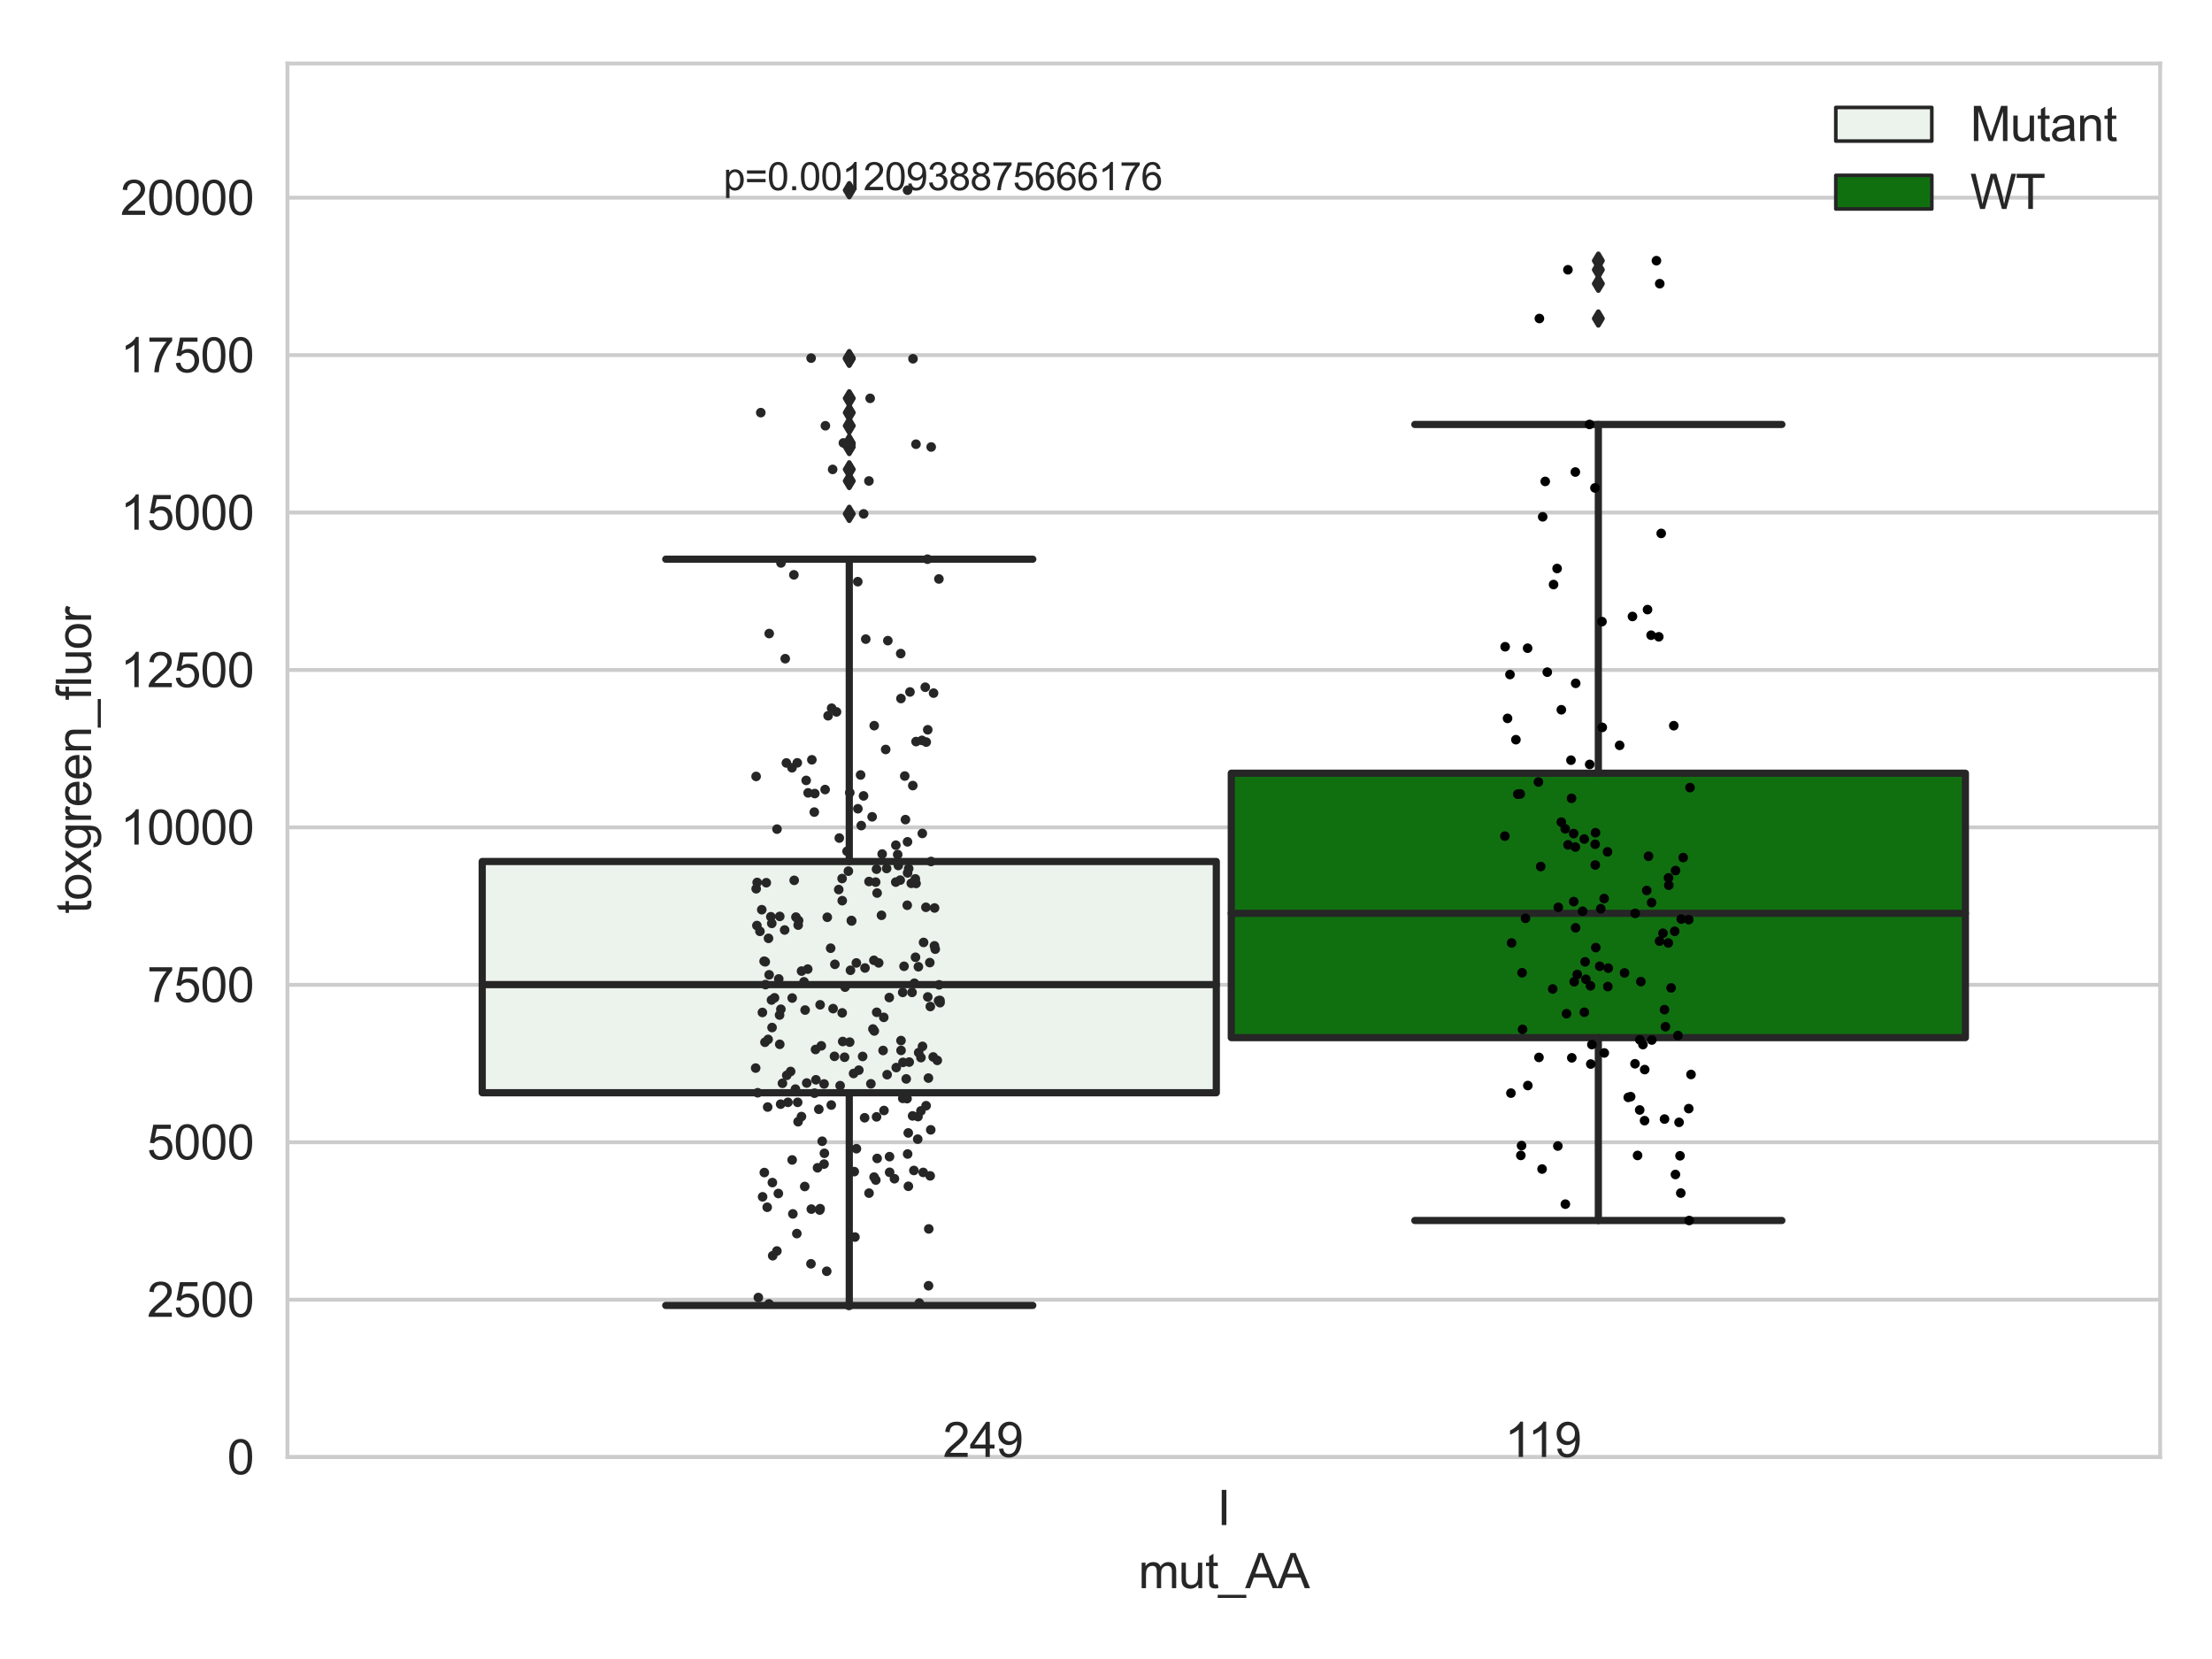 <?xml version="1.0" encoding="utf-8" standalone="no"?>
<!DOCTYPE svg PUBLIC "-//W3C//DTD SVG 1.1//EN"
  "http://www.w3.org/Graphics/SVG/1.1/DTD/svg11.dtd">
<svg xmlns:xlink="http://www.w3.org/1999/xlink" width="460.8pt" height="345.6pt" viewBox="0 0 460.8 345.6" xmlns="http://www.w3.org/2000/svg" version="1.1">
 <defs>
  <style type="text/css">*{stroke-linejoin: round; stroke-linecap: butt}</style>
 </defs>
 <g id="figure_1">
  <g id="patch_1">
   <path d="M 0 345.6 
L 460.8 345.6 
L 460.8 0 
L 0 0 
z
" style="fill: #ffffff"/>
  </g>
  <g id="axes_1">
   <g id="patch_2">
    <path d="M 59.881 303.539 
L 450 303.539 
L 450 13.228 
L 59.881 13.228 
z
" style="fill: #ffffff"/>
   </g>
   <g id="matplotlib.axis_1">
    <g id="xtick_1">
     <g id="text_1">
      <!-- I -->
      <g style="fill: #262626" transform="translate(253.552 317.697)scale(0.1 -0.1)">
       <defs>
        <path id="ArialMT-49" d="M 597 0 
L 597 4581 
L 1203 4581 
L 1203 0 
L 597 0 
z
" transform="scale(0.016)"/>
       </defs>
       <use xlink:href="#ArialMT-49"/>
      </g>
     </g>
    </g>
    <g id="text_2">
     <!-- mut_AA -->
     <g style="fill: #262626" transform="translate(237.155 330.842)scale(0.1 -0.1)">
      <defs>
       <path id="ArialMT-6d" d="M 422 0 
L 422 3319 
L 925 3319 
L 925 2853 
Q 1081 3097 1340 3245 
Q 1600 3394 1931 3394 
Q 2300 3394 2536 3241 
Q 2772 3088 2869 2813 
Q 3263 3394 3894 3394 
Q 4388 3394 4653 3120 
Q 4919 2847 4919 2278 
L 4919 0 
L 4359 0 
L 4359 2091 
Q 4359 2428 4304 2576 
Q 4250 2725 4106 2815 
Q 3963 2906 3769 2906 
Q 3419 2906 3187 2673 
Q 2956 2441 2956 1928 
L 2956 0 
L 2394 0 
L 2394 2156 
Q 2394 2531 2256 2718 
Q 2119 2906 1806 2906 
Q 1569 2906 1367 2781 
Q 1166 2656 1075 2415 
Q 984 2175 984 1722 
L 984 0 
L 422 0 
z
" transform="scale(0.016)"/>
       <path id="ArialMT-75" d="M 2597 0 
L 2597 488 
Q 2209 -75 1544 -75 
Q 1250 -75 995 37 
Q 741 150 617 320 
Q 494 491 444 738 
Q 409 903 409 1263 
L 409 3319 
L 972 3319 
L 972 1478 
Q 972 1038 1006 884 
Q 1059 663 1231 536 
Q 1403 409 1656 409 
Q 1909 409 2131 539 
Q 2353 669 2445 892 
Q 2538 1116 2538 1541 
L 2538 3319 
L 3100 3319 
L 3100 0 
L 2597 0 
z
" transform="scale(0.016)"/>
       <path id="ArialMT-74" d="M 1650 503 
L 1731 6 
Q 1494 -44 1306 -44 
Q 1000 -44 831 53 
Q 663 150 594 308 
Q 525 466 525 972 
L 525 2881 
L 113 2881 
L 113 3319 
L 525 3319 
L 525 4141 
L 1084 4478 
L 1084 3319 
L 1650 3319 
L 1650 2881 
L 1084 2881 
L 1084 941 
Q 1084 700 1114 631 
Q 1144 563 1211 522 
Q 1278 481 1403 481 
Q 1497 481 1650 503 
z
" transform="scale(0.016)"/>
       <path id="ArialMT-5f" d="M -97 -1272 
L -97 -866 
L 3631 -866 
L 3631 -1272 
L -97 -1272 
z
" transform="scale(0.016)"/>
       <path id="ArialMT-41" d="M -9 0 
L 1750 4581 
L 2403 4581 
L 4278 0 
L 3588 0 
L 3053 1388 
L 1138 1388 
L 634 0 
L -9 0 
z
M 1313 1881 
L 2866 1881 
L 2388 3150 
Q 2169 3728 2063 4100 
Q 1975 3659 1816 3225 
L 1313 1881 
z
" transform="scale(0.016)"/>
      </defs>
      <use xlink:href="#ArialMT-6d"/>
      <use xlink:href="#ArialMT-75" x="83.301"/>
      <use xlink:href="#ArialMT-74" x="138.916"/>
      <use xlink:href="#ArialMT-5f" x="166.699"/>
      <use xlink:href="#ArialMT-41" x="222.314"/>
      <use xlink:href="#ArialMT-41" x="289.014"/>
     </g>
    </g>
   </g>
   <g id="matplotlib.axis_2">
    <g id="ytick_1">
     <g id="line2d_1">
      <path d="M 59.881 303.539 
L 450 303.539 
" clip-path="url(#pb82964e7b3)" style="fill: none; stroke: #cccccc; stroke-width: 0.8; stroke-linecap: round"/>
     </g>
     <g id="text_3">
      <!-- 0 -->
      <g style="fill: #262626" transform="translate(47.32 307.118)scale(0.1 -0.1)">
       <defs>
        <path id="ArialMT-30" d="M 266 2259 
Q 266 3072 433 3567 
Q 600 4063 929 4331 
Q 1259 4600 1759 4600 
Q 2128 4600 2406 4451 
Q 2684 4303 2865 4023 
Q 3047 3744 3150 3342 
Q 3253 2941 3253 2259 
Q 3253 1453 3087 958 
Q 2922 463 2592 192 
Q 2263 -78 1759 -78 
Q 1097 -78 719 397 
Q 266 969 266 2259 
z
M 844 2259 
Q 844 1131 1108 757 
Q 1372 384 1759 384 
Q 2147 384 2411 759 
Q 2675 1134 2675 2259 
Q 2675 3391 2411 3762 
Q 2147 4134 1753 4134 
Q 1366 4134 1134 3806 
Q 844 3388 844 2259 
z
" transform="scale(0.016)"/>
       </defs>
       <use xlink:href="#ArialMT-30"/>
      </g>
     </g>
    </g>
    <g id="ytick_2">
     <g id="line2d_2">
      <path d="M 59.881 270.744 
L 450 270.744 
" clip-path="url(#pb82964e7b3)" style="fill: none; stroke: #cccccc; stroke-width: 0.8; stroke-linecap: round"/>
     </g>
     <g id="text_4">
      <!-- 2500 -->
      <g style="fill: #262626" transform="translate(30.637 274.323)scale(0.1 -0.1)">
       <defs>
        <path id="ArialMT-32" d="M 3222 541 
L 3222 0 
L 194 0 
Q 188 203 259 391 
Q 375 700 629 1000 
Q 884 1300 1366 1694 
Q 2113 2306 2375 2664 
Q 2638 3022 2638 3341 
Q 2638 3675 2398 3904 
Q 2159 4134 1775 4134 
Q 1369 4134 1125 3890 
Q 881 3647 878 3216 
L 300 3275 
Q 359 3922 746 4261 
Q 1134 4600 1788 4600 
Q 2447 4600 2831 4234 
Q 3216 3869 3216 3328 
Q 3216 3053 3103 2787 
Q 2991 2522 2730 2228 
Q 2469 1934 1863 1422 
Q 1356 997 1212 845 
Q 1069 694 975 541 
L 3222 541 
z
" transform="scale(0.016)"/>
        <path id="ArialMT-35" d="M 266 1200 
L 856 1250 
Q 922 819 1161 601 
Q 1400 384 1738 384 
Q 2144 384 2425 690 
Q 2706 997 2706 1503 
Q 2706 1984 2436 2262 
Q 2166 2541 1728 2541 
Q 1456 2541 1237 2417 
Q 1019 2294 894 2097 
L 366 2166 
L 809 4519 
L 3088 4519 
L 3088 3981 
L 1259 3981 
L 1013 2750 
Q 1425 3038 1878 3038 
Q 2478 3038 2890 2622 
Q 3303 2206 3303 1553 
Q 3303 931 2941 478 
Q 2500 -78 1738 -78 
Q 1113 -78 717 272 
Q 322 622 266 1200 
z
" transform="scale(0.016)"/>
       </defs>
       <use xlink:href="#ArialMT-32"/>
       <use xlink:href="#ArialMT-35" x="55.615"/>
       <use xlink:href="#ArialMT-30" x="111.23"/>
       <use xlink:href="#ArialMT-30" x="166.846"/>
      </g>
     </g>
    </g>
    <g id="ytick_3">
     <g id="line2d_3">
      <path d="M 59.881 237.949 
L 450 237.949 
" clip-path="url(#pb82964e7b3)" style="fill: none; stroke: #cccccc; stroke-width: 0.8; stroke-linecap: round"/>
     </g>
     <g id="text_5">
      <!-- 5000 -->
      <g style="fill: #262626" transform="translate(30.637 241.528)scale(0.1 -0.1)">
       <use xlink:href="#ArialMT-35"/>
       <use xlink:href="#ArialMT-30" x="55.615"/>
       <use xlink:href="#ArialMT-30" x="111.23"/>
       <use xlink:href="#ArialMT-30" x="166.846"/>
      </g>
     </g>
    </g>
    <g id="ytick_4">
     <g id="line2d_4">
      <path d="M 59.881 205.155 
L 450 205.155 
" clip-path="url(#pb82964e7b3)" style="fill: none; stroke: #cccccc; stroke-width: 0.8; stroke-linecap: round"/>
     </g>
     <g id="text_6">
      <!-- 7500 -->
      <g style="fill: #262626" transform="translate(30.637 208.734)scale(0.1 -0.1)">
       <defs>
        <path id="ArialMT-37" d="M 303 3981 
L 303 4522 
L 3269 4522 
L 3269 4084 
Q 2831 3619 2401 2847 
Q 1972 2075 1738 1259 
Q 1569 684 1522 0 
L 944 0 
Q 953 541 1156 1306 
Q 1359 2072 1739 2783 
Q 2119 3494 2547 3981 
L 303 3981 
z
" transform="scale(0.016)"/>
       </defs>
       <use xlink:href="#ArialMT-37"/>
       <use xlink:href="#ArialMT-35" x="55.615"/>
       <use xlink:href="#ArialMT-30" x="111.23"/>
       <use xlink:href="#ArialMT-30" x="166.846"/>
      </g>
     </g>
    </g>
    <g id="ytick_5">
     <g id="line2d_5">
      <path d="M 59.881 172.36 
L 450 172.36 
" clip-path="url(#pb82964e7b3)" style="fill: none; stroke: #cccccc; stroke-width: 0.8; stroke-linecap: round"/>
     </g>
     <g id="text_7">
      <!-- 10000 -->
      <g style="fill: #262626" transform="translate(25.077 175.939)scale(0.1 -0.1)">
       <defs>
        <path id="ArialMT-31" d="M 2384 0 
L 1822 0 
L 1822 3584 
Q 1619 3391 1289 3197 
Q 959 3003 697 2906 
L 697 3450 
Q 1169 3672 1522 3987 
Q 1875 4303 2022 4600 
L 2384 4600 
L 2384 0 
z
" transform="scale(0.016)"/>
       </defs>
       <use xlink:href="#ArialMT-31"/>
       <use xlink:href="#ArialMT-30" x="55.615"/>
       <use xlink:href="#ArialMT-30" x="111.23"/>
       <use xlink:href="#ArialMT-30" x="166.846"/>
       <use xlink:href="#ArialMT-30" x="222.461"/>
      </g>
     </g>
    </g>
    <g id="ytick_6">
     <g id="line2d_6">
      <path d="M 59.881 139.566 
L 450 139.566 
" clip-path="url(#pb82964e7b3)" style="fill: none; stroke: #cccccc; stroke-width: 0.8; stroke-linecap: round"/>
     </g>
     <g id="text_8">
      <!-- 12500 -->
      <g style="fill: #262626" transform="translate(25.077 143.144)scale(0.1 -0.1)">
       <use xlink:href="#ArialMT-31"/>
       <use xlink:href="#ArialMT-32" x="55.615"/>
       <use xlink:href="#ArialMT-35" x="111.23"/>
       <use xlink:href="#ArialMT-30" x="166.846"/>
       <use xlink:href="#ArialMT-30" x="222.461"/>
      </g>
     </g>
    </g>
    <g id="ytick_7">
     <g id="line2d_7">
      <path d="M 59.881 106.771 
L 450 106.771 
" clip-path="url(#pb82964e7b3)" style="fill: none; stroke: #cccccc; stroke-width: 0.8; stroke-linecap: round"/>
     </g>
     <g id="text_9">
      <!-- 15000 -->
      <g style="fill: #262626" transform="translate(25.077 110.35)scale(0.1 -0.1)">
       <use xlink:href="#ArialMT-31"/>
       <use xlink:href="#ArialMT-35" x="55.615"/>
       <use xlink:href="#ArialMT-30" x="111.23"/>
       <use xlink:href="#ArialMT-30" x="166.846"/>
       <use xlink:href="#ArialMT-30" x="222.461"/>
      </g>
     </g>
    </g>
    <g id="ytick_8">
     <g id="line2d_8">
      <path d="M 59.881 73.976 
L 450 73.976 
" clip-path="url(#pb82964e7b3)" style="fill: none; stroke: #cccccc; stroke-width: 0.8; stroke-linecap: round"/>
     </g>
     <g id="text_10">
      <!-- 17500 -->
      <g style="fill: #262626" transform="translate(25.077 77.555)scale(0.1 -0.1)">
       <use xlink:href="#ArialMT-31"/>
       <use xlink:href="#ArialMT-37" x="55.615"/>
       <use xlink:href="#ArialMT-35" x="111.23"/>
       <use xlink:href="#ArialMT-30" x="166.846"/>
       <use xlink:href="#ArialMT-30" x="222.461"/>
      </g>
     </g>
    </g>
    <g id="ytick_9">
     <g id="line2d_9">
      <path d="M 59.881 41.182 
L 450 41.182 
" clip-path="url(#pb82964e7b3)" style="fill: none; stroke: #cccccc; stroke-width: 0.8; stroke-linecap: round"/>
     </g>
     <g id="text_11">
      <!-- 20000 -->
      <g style="fill: #262626" transform="translate(25.077 44.761)scale(0.1 -0.1)">
       <use xlink:href="#ArialMT-32"/>
       <use xlink:href="#ArialMT-30" x="55.615"/>
       <use xlink:href="#ArialMT-30" x="111.23"/>
       <use xlink:href="#ArialMT-30" x="166.846"/>
       <use xlink:href="#ArialMT-30" x="222.461"/>
      </g>
     </g>
    </g>
    <g id="text_12">
     <!-- toxgreen_fluor -->
     <g style="fill: #262626" transform="translate(18.972 190.346)rotate(-90)scale(0.1 -0.1)">
      <defs>
       <path id="ArialMT-6f" d="M 213 1659 
Q 213 2581 725 3025 
Q 1153 3394 1769 3394 
Q 2453 3394 2887 2945 
Q 3322 2497 3322 1706 
Q 3322 1066 3130 698 
Q 2938 331 2570 128 
Q 2203 -75 1769 -75 
Q 1072 -75 642 372 
Q 213 819 213 1659 
z
M 791 1659 
Q 791 1022 1069 705 
Q 1347 388 1769 388 
Q 2188 388 2466 706 
Q 2744 1025 2744 1678 
Q 2744 2294 2464 2611 
Q 2184 2928 1769 2928 
Q 1347 2928 1069 2612 
Q 791 2297 791 1659 
z
" transform="scale(0.016)"/>
       <path id="ArialMT-78" d="M 47 0 
L 1259 1725 
L 138 3319 
L 841 3319 
L 1350 2541 
Q 1494 2319 1581 2169 
Q 1719 2375 1834 2534 
L 2394 3319 
L 3066 3319 
L 1919 1756 
L 3153 0 
L 2463 0 
L 1781 1031 
L 1600 1309 
L 728 0 
L 47 0 
z
" transform="scale(0.016)"/>
       <path id="ArialMT-67" d="M 319 -275 
L 866 -356 
Q 900 -609 1056 -725 
Q 1266 -881 1628 -881 
Q 2019 -881 2231 -725 
Q 2444 -569 2519 -288 
Q 2563 -116 2559 434 
Q 2191 0 1641 0 
Q 956 0 581 494 
Q 206 988 206 1678 
Q 206 2153 378 2554 
Q 550 2956 876 3175 
Q 1203 3394 1644 3394 
Q 2231 3394 2613 2919 
L 2613 3319 
L 3131 3319 
L 3131 450 
Q 3131 -325 2973 -648 
Q 2816 -972 2473 -1159 
Q 2131 -1347 1631 -1347 
Q 1038 -1347 672 -1080 
Q 306 -813 319 -275 
z
M 784 1719 
Q 784 1066 1043 766 
Q 1303 466 1694 466 
Q 2081 466 2343 764 
Q 2606 1063 2606 1700 
Q 2606 2309 2336 2618 
Q 2066 2928 1684 2928 
Q 1309 2928 1046 2623 
Q 784 2319 784 1719 
z
" transform="scale(0.016)"/>
       <path id="ArialMT-72" d="M 416 0 
L 416 3319 
L 922 3319 
L 922 2816 
Q 1116 3169 1280 3281 
Q 1444 3394 1641 3394 
Q 1925 3394 2219 3213 
L 2025 2691 
Q 1819 2813 1613 2813 
Q 1428 2813 1281 2702 
Q 1134 2591 1072 2394 
Q 978 2094 978 1738 
L 978 0 
L 416 0 
z
" transform="scale(0.016)"/>
       <path id="ArialMT-65" d="M 2694 1069 
L 3275 997 
Q 3138 488 2766 206 
Q 2394 -75 1816 -75 
Q 1088 -75 661 373 
Q 234 822 234 1631 
Q 234 2469 665 2931 
Q 1097 3394 1784 3394 
Q 2450 3394 2872 2941 
Q 3294 2488 3294 1666 
Q 3294 1616 3291 1516 
L 816 1516 
Q 847 969 1125 678 
Q 1403 388 1819 388 
Q 2128 388 2347 550 
Q 2566 713 2694 1069 
z
M 847 1978 
L 2700 1978 
Q 2663 2397 2488 2606 
Q 2219 2931 1791 2931 
Q 1403 2931 1139 2672 
Q 875 2413 847 1978 
z
" transform="scale(0.016)"/>
       <path id="ArialMT-6e" d="M 422 0 
L 422 3319 
L 928 3319 
L 928 2847 
Q 1294 3394 1984 3394 
Q 2284 3394 2536 3286 
Q 2788 3178 2913 3003 
Q 3038 2828 3088 2588 
Q 3119 2431 3119 2041 
L 3119 0 
L 2556 0 
L 2556 2019 
Q 2556 2363 2490 2533 
Q 2425 2703 2258 2804 
Q 2091 2906 1866 2906 
Q 1506 2906 1245 2678 
Q 984 2450 984 1813 
L 984 0 
L 422 0 
z
" transform="scale(0.016)"/>
       <path id="ArialMT-66" d="M 556 0 
L 556 2881 
L 59 2881 
L 59 3319 
L 556 3319 
L 556 3672 
Q 556 4006 616 4169 
Q 697 4388 901 4523 
Q 1106 4659 1475 4659 
Q 1713 4659 2000 4603 
L 1916 4113 
Q 1741 4144 1584 4144 
Q 1328 4144 1222 4034 
Q 1116 3925 1116 3625 
L 1116 3319 
L 1763 3319 
L 1763 2881 
L 1116 2881 
L 1116 0 
L 556 0 
z
" transform="scale(0.016)"/>
       <path id="ArialMT-6c" d="M 409 0 
L 409 4581 
L 972 4581 
L 972 0 
L 409 0 
z
" transform="scale(0.016)"/>
      </defs>
      <use xlink:href="#ArialMT-74"/>
      <use xlink:href="#ArialMT-6f" x="27.783"/>
      <use xlink:href="#ArialMT-78" x="83.398"/>
      <use xlink:href="#ArialMT-67" x="133.398"/>
      <use xlink:href="#ArialMT-72" x="189.014"/>
      <use xlink:href="#ArialMT-65" x="222.314"/>
      <use xlink:href="#ArialMT-65" x="277.93"/>
      <use xlink:href="#ArialMT-6e" x="333.545"/>
      <use xlink:href="#ArialMT-5f" x="389.16"/>
      <use xlink:href="#ArialMT-66" x="444.775"/>
      <use xlink:href="#ArialMT-6c" x="472.559"/>
      <use xlink:href="#ArialMT-75" x="494.775"/>
      <use xlink:href="#ArialMT-6f" x="550.391"/>
      <use xlink:href="#ArialMT-72" x="606.006"/>
     </g>
    </g>
   </g>
   <g id="patch_3">
    <path d="M 100.454 227.641 
L 253.38 227.641 
L 253.38 179.462 
L 100.454 179.462 
L 100.454 227.641 
z
" clip-path="url(#pb82964e7b3)" style="fill: #ecf2ec; stroke: #262626; stroke-width: 1.5; stroke-linejoin: miter"/>
   </g>
   <g id="patch_4">
    <path d="M 256.501 216.159 
L 409.428 216.159 
L 409.428 161.074 
L 256.501 161.074 
L 256.501 216.159 
z
" clip-path="url(#pb82964e7b3)" style="fill: #107010; stroke: #262626; stroke-width: 1.5; stroke-linejoin: miter"/>
   </g>
   <g id="patch_5">
    <path d="M 254.941 303.539 
L 254.941 303.539 
L 254.941 303.539 
L 254.941 303.539 
z
" clip-path="url(#pb82964e7b3)" style="fill: #ecf2ec; stroke: #262626; stroke-width: 0.75; stroke-linejoin: miter"/>
   </g>
   <g id="patch_6">
    <path d="M 254.941 303.539 
L 254.941 303.539 
L 254.941 303.539 
L 254.941 303.539 
z
" clip-path="url(#pb82964e7b3)" style="fill: #107010; stroke: #262626; stroke-width: 0.75; stroke-linejoin: miter"/>
   </g>
   <g id="PathCollection_1"/>
   <g id="PathCollection_2"/>
   <g id="line2d_10">
    <path d="M 176.917 227.641 
L 176.917 271.942 
" clip-path="url(#pb82964e7b3)" style="fill: none; stroke: #262626; stroke-width: 1.5; stroke-linecap: round"/>
   </g>
   <g id="line2d_11">
    <path d="M 176.917 179.462 
L 176.917 116.489 
" clip-path="url(#pb82964e7b3)" style="fill: none; stroke: #262626; stroke-width: 1.5; stroke-linecap: round"/>
   </g>
   <g id="line2d_12">
    <path d="M 138.685 271.942 
L 215.149 271.942 
" clip-path="url(#pb82964e7b3)" style="fill: none; stroke: #262626; stroke-width: 1.5; stroke-linecap: round"/>
   </g>
   <g id="line2d_13">
    <path d="M 138.685 116.489 
L 215.149 116.489 
" clip-path="url(#pb82964e7b3)" style="fill: none; stroke: #262626; stroke-width: 1.5; stroke-linecap: round"/>
   </g>
   <g id="line2d_14">
    <defs>
     <path id="mb709a64967" d="M -0 1.414 
L 0.849 0 
L 0 -1.414 
L -0.849 -0 
z
" style="stroke: #262626; stroke-linejoin: miter"/>
    </defs>
    <g clip-path="url(#pb82964e7b3)">
     <use xlink:href="#mb709a64967" x="176.917" y="92.535" style="fill: #262626; stroke: #262626; stroke-linejoin: miter"/>
     <use xlink:href="#mb709a64967" x="176.917" y="82.98" style="fill: #262626; stroke: #262626; stroke-linejoin: miter"/>
     <use xlink:href="#mb709a64967" x="176.917" y="74.604" style="fill: #262626; stroke: #262626; stroke-linejoin: miter"/>
     <use xlink:href="#mb709a64967" x="176.917" y="93.117" style="fill: #262626; stroke: #262626; stroke-linejoin: miter"/>
     <use xlink:href="#mb709a64967" x="176.917" y="74.738" style="fill: #262626; stroke: #262626; stroke-linejoin: miter"/>
     <use xlink:href="#mb709a64967" x="176.917" y="85.961" style="fill: #262626; stroke: #262626; stroke-linejoin: miter"/>
     <use xlink:href="#mb709a64967" x="176.917" y="100.194" style="fill: #262626; stroke: #262626; stroke-linejoin: miter"/>
     <use xlink:href="#mb709a64967" x="176.917" y="88.691" style="fill: #262626; stroke: #262626; stroke-linejoin: miter"/>
     <use xlink:href="#mb709a64967" x="176.917" y="92.268" style="fill: #262626; stroke: #262626; stroke-linejoin: miter"/>
     <use xlink:href="#mb709a64967" x="176.917" y="97.784" style="fill: #262626; stroke: #262626; stroke-linejoin: miter"/>
     <use xlink:href="#mb709a64967" x="176.917" y="39.62" style="fill: #262626; stroke: #262626; stroke-linejoin: miter"/>
     <use xlink:href="#mb709a64967" x="176.917" y="107.048" style="fill: #262626; stroke: #262626; stroke-linejoin: miter"/>
    </g>
   </g>
   <g id="line2d_15">
    <path d="M 332.964 216.159 
L 332.964 254.252 
" clip-path="url(#pb82964e7b3)" style="fill: none; stroke: #262626; stroke-width: 1.5; stroke-linecap: round"/>
   </g>
   <g id="line2d_16">
    <path d="M 332.964 161.074 
L 332.964 88.42 
" clip-path="url(#pb82964e7b3)" style="fill: none; stroke: #262626; stroke-width: 1.5; stroke-linecap: round"/>
   </g>
   <g id="line2d_17">
    <path d="M 294.733 254.252 
L 371.196 254.252 
" clip-path="url(#pb82964e7b3)" style="fill: none; stroke: #262626; stroke-width: 1.5; stroke-linecap: round"/>
   </g>
   <g id="line2d_18">
    <path d="M 294.733 88.42 
L 371.196 88.42 
" clip-path="url(#pb82964e7b3)" style="fill: none; stroke: #262626; stroke-width: 1.5; stroke-linecap: round"/>
   </g>
   <g id="line2d_19">
    <g clip-path="url(#pb82964e7b3)">
     <use xlink:href="#mb709a64967" x="332.964" y="54.306" style="fill: #262626; stroke: #262626; stroke-linejoin: miter"/>
     <use xlink:href="#mb709a64967" x="332.964" y="66.35" style="fill: #262626; stroke: #262626; stroke-linejoin: miter"/>
     <use xlink:href="#mb709a64967" x="332.964" y="59.098" style="fill: #262626; stroke: #262626; stroke-linejoin: miter"/>
     <use xlink:href="#mb709a64967" x="332.964" y="56.2" style="fill: #262626; stroke: #262626; stroke-linejoin: miter"/>
    </g>
   </g>
   <g id="line2d_20">
    <path d="M 100.454 205.114 
L 253.38 205.114 
" clip-path="url(#pb82964e7b3)" style="fill: none; stroke: #262626; stroke-width: 1.5; stroke-linecap: round"/>
   </g>
   <g id="line2d_21">
    <path d="M 256.501 190.272 
L 409.428 190.272 
" clip-path="url(#pb82964e7b3)" style="fill: none; stroke: #262626; stroke-width: 1.5; stroke-linecap: round"/>
   </g>
   <g id="patch_7">
    <path d="M 59.881 303.539 
L 59.881 13.228 
" style="fill: none; stroke: #cccccc; stroke-width: 0.8; stroke-linejoin: miter; stroke-linecap: square"/>
   </g>
   <g id="patch_8">
    <path d="M 450 303.539 
L 450 13.228 
" style="fill: none; stroke: #cccccc; stroke-width: 0.8; stroke-linejoin: miter; stroke-linecap: square"/>
   </g>
   <g id="patch_9">
    <path d="M 59.881 303.539 
L 450 303.539 
" style="fill: none; stroke: #cccccc; stroke-width: 0.8; stroke-linejoin: miter; stroke-linecap: square"/>
   </g>
   <g id="patch_10">
    <path d="M 59.881 13.228 
L 450 13.228 
" style="fill: none; stroke: #cccccc; stroke-width: 0.8; stroke-linejoin: miter; stroke-linecap: square"/>
   </g>
   <g id="PathCollection_3">
    <defs>
     <path id="C0_0_7350c62636" d="M 0 1 
C 0.265 1 0.52 0.895 0.707 0.707 
C 0.895 0.52 1 0.265 1 -0 
C 1 -0.265 0.895 -0.52 0.707 -0.707 
C 0.52 -0.895 0.265 -1 0 -1 
C -0.265 -1 -0.52 -0.895 -0.707 -0.707 
C -0.895 -0.52 -1 -0.265 -1 0 
C -1 0.265 -0.895 0.52 -0.707 0.707 
C -0.52 0.895 -0.265 1 0 1 
z
"/>
    </defs>
    <g clip-path="url(#pb82964e7b3)">
     <use xlink:href="#C0_0_7350c62636" x="175.941" y="220.241" style="fill: #262626"/>
    </g>
    <g clip-path="url(#pb82964e7b3)">
     <use xlink:href="#C0_0_7350c62636" x="184.148" y="231.336" style="fill: #262626"/>
    </g>
    <g clip-path="url(#pb82964e7b3)">
     <use xlink:href="#C0_0_7350c62636" x="177.819" y="223.626" style="fill: #262626"/>
    </g>
    <g clip-path="url(#pb82964e7b3)">
     <use xlink:href="#C0_0_7350c62636" x="160.717" y="208.322" style="fill: #262626"/>
    </g>
    <g clip-path="url(#pb82964e7b3)">
     <use xlink:href="#C0_0_7350c62636" x="194.402" y="220.185" style="fill: #262626"/>
    </g>
    <g clip-path="url(#pb82964e7b3)">
     <use xlink:href="#C0_0_7350c62636" x="192.398" y="196.324" style="fill: #262626"/>
    </g>
    <g clip-path="url(#pb82964e7b3)">
     <use xlink:href="#C0_0_7350c62636" x="160.902" y="246.353" style="fill: #262626"/>
    </g>
    <g clip-path="url(#pb82964e7b3)">
     <use xlink:href="#C0_0_7350c62636" x="174.264" y="148.303" style="fill: #262626"/>
    </g>
    <g clip-path="url(#pb82964e7b3)">
     <use xlink:href="#C0_0_7350c62636" x="162.228" y="203.933" style="fill: #262626"/>
    </g>
    <g clip-path="url(#pb82964e7b3)">
     <use xlink:href="#C0_0_7350c62636" x="187.638" y="136.153" style="fill: #262626"/>
    </g>
    <g clip-path="url(#pb82964e7b3)">
     <use xlink:href="#C0_0_7350c62636" x="192.319" y="244.234" style="fill: #262626"/>
    </g>
    <g clip-path="url(#pb82964e7b3)">
     <use xlink:href="#C0_0_7350c62636" x="193.409" y="224.583" style="fill: #262626"/>
    </g>
    <g clip-path="url(#pb82964e7b3)">
     <use xlink:href="#C0_0_7350c62636" x="167.719" y="210.412" style="fill: #262626"/>
    </g>
    <g clip-path="url(#pb82964e7b3)">
     <use xlink:href="#C0_0_7350c62636" x="164.702" y="223.207" style="fill: #262626"/>
    </g>
    <g clip-path="url(#pb82964e7b3)">
     <use xlink:href="#C0_0_7350c62636" x="192.882" y="189.004" style="fill: #262626"/>
    </g>
    <g clip-path="url(#pb82964e7b3)">
     <use xlink:href="#C0_0_7350c62636" x="185.325" y="244.212" style="fill: #262626"/>
    </g>
    <g clip-path="url(#pb82964e7b3)">
     <use xlink:href="#C0_0_7350c62636" x="190.153" y="163.652" style="fill: #262626"/>
    </g>
    <g clip-path="url(#pb82964e7b3)">
     <use xlink:href="#C0_0_7350c62636" x="166.167" y="229.635" style="fill: #262626"/>
    </g>
    <g clip-path="url(#pb82964e7b3)">
     <use xlink:href="#C0_0_7350c62636" x="161.348" y="207.866" style="fill: #262626"/>
    </g>
    <g clip-path="url(#pb82964e7b3)">
     <use xlink:href="#C0_0_7350c62636" x="195.828" y="208.877" style="fill: #262626"/>
    </g>
    <g clip-path="url(#pb82964e7b3)">
     <use xlink:href="#C0_0_7350c62636" x="169.973" y="224.94" style="fill: #262626"/>
    </g>
    <g clip-path="url(#pb82964e7b3)">
     <use xlink:href="#C0_0_7350c62636" x="177.425" y="191.857" style="fill: #262626"/>
    </g>
    <g clip-path="url(#pb82964e7b3)">
     <use xlink:href="#C0_0_7350c62636" x="165.383" y="119.749" style="fill: #262626"/>
    </g>
    <g clip-path="url(#pb82964e7b3)">
     <use xlink:href="#C0_0_7350c62636" x="183.962" y="218.834" style="fill: #262626"/>
    </g>
    <g clip-path="url(#pb82964e7b3)">
     <use xlink:href="#C0_0_7350c62636" x="169.631" y="169.174" style="fill: #262626"/>
    </g>
    <g clip-path="url(#pb82964e7b3)">
     <use xlink:href="#C0_0_7350c62636" x="157.676" y="192.807" style="fill: #262626"/>
    </g>
    <g clip-path="url(#pb82964e7b3)">
     <use xlink:href="#C0_0_7350c62636" x="182.047" y="200.049" style="fill: #262626"/>
    </g>
    <g clip-path="url(#pb82964e7b3)">
     <use xlink:href="#C0_0_7350c62636" x="160.833" y="214.053" style="fill: #262626"/>
    </g>
    <g clip-path="url(#pb82964e7b3)">
     <use xlink:href="#C0_0_7350c62636" x="177.961" y="244.068" style="fill: #262626"/>
    </g>
    <g clip-path="url(#pb82964e7b3)">
     <use xlink:href="#C0_0_7350c62636" x="170.761" y="252.075" style="fill: #262626"/>
    </g>
    <g clip-path="url(#pb82964e7b3)">
     <use xlink:href="#C0_0_7350c62636" x="179.278" y="161.442" style="fill: #262626"/>
    </g>
    <g clip-path="url(#pb82964e7b3)">
     <use xlink:href="#C0_0_7350c62636" x="191.379" y="219.279" style="fill: #262626"/>
    </g>
    <g clip-path="url(#pb82964e7b3)">
     <use xlink:href="#C0_0_7350c62636" x="187.006" y="178.02" style="fill: #262626"/>
    </g>
    <g clip-path="url(#pb82964e7b3)">
     <use xlink:href="#C0_0_7350c62636" x="181.035" y="248.55" style="fill: #262626"/>
    </g>
    <g clip-path="url(#pb82964e7b3)">
     <use xlink:href="#C0_0_7350c62636" x="177.007" y="217.096" style="fill: #262626"/>
    </g>
    <g clip-path="url(#pb82964e7b3)">
     <use xlink:href="#C0_0_7350c62636" x="190.11" y="232.461" style="fill: #262626"/>
    </g>
    <g clip-path="url(#pb82964e7b3)">
     <use xlink:href="#C0_0_7350c62636" x="157.511" y="161.744" style="fill: #262626"/>
    </g>
    <g clip-path="url(#pb82964e7b3)">
     <use xlink:href="#C0_0_7350c62636" x="182.416" y="183.761" style="fill: #262626"/>
    </g>
    <g clip-path="url(#pb82964e7b3)">
     <use xlink:href="#C0_0_7350c62636" x="184.806" y="223.873" style="fill: #262626"/>
    </g>
    <g clip-path="url(#pb82964e7b3)">
     <use xlink:href="#C0_0_7350c62636" x="190.815" y="92.535" style="fill: #262626"/>
    </g>
    <g clip-path="url(#pb82964e7b3)">
     <use xlink:href="#C0_0_7350c62636" x="176.039" y="205.635" style="fill: #262626"/>
    </g>
    <g clip-path="url(#pb82964e7b3)">
     <use xlink:href="#C0_0_7350c62636" x="172.225" y="264.825" style="fill: #262626"/>
    </g>
    <g clip-path="url(#pb82964e7b3)">
     <use xlink:href="#C0_0_7350c62636" x="177.166" y="202.125" style="fill: #262626"/>
    </g>
    <g clip-path="url(#pb82964e7b3)">
     <use xlink:href="#C0_0_7350c62636" x="187.529" y="183.347" style="fill: #262626"/>
    </g>
    <g clip-path="url(#pb82964e7b3)">
     <use xlink:href="#C0_0_7350c62636" x="162.146" y="248.628" style="fill: #262626"/>
    </g>
    <g clip-path="url(#pb82964e7b3)">
     <use xlink:href="#C0_0_7350c62636" x="177.35" y="191.751" style="fill: #262626"/>
    </g>
    <g clip-path="url(#pb82964e7b3)">
     <use xlink:href="#C0_0_7350c62636" x="175.444" y="211.001" style="fill: #262626"/>
    </g>
    <g clip-path="url(#pb82964e7b3)">
     <use xlink:href="#C0_0_7350c62636" x="173.038" y="197.527" style="fill: #262626"/>
    </g>
    <g clip-path="url(#pb82964e7b3)">
     <use xlink:href="#C0_0_7350c62636" x="193.892" y="235.368" style="fill: #262626"/>
    </g>
    <g clip-path="url(#pb82964e7b3)">
     <use xlink:href="#C0_0_7350c62636" x="160.227" y="203.07" style="fill: #262626"/>
    </g>
    <g clip-path="url(#pb82964e7b3)">
     <use xlink:href="#C0_0_7350c62636" x="159.632" y="183.889" style="fill: #262626"/>
    </g>
    <g clip-path="url(#pb82964e7b3)">
     <use xlink:href="#C0_0_7350c62636" x="171.094" y="217.867" style="fill: #262626"/>
    </g>
    <g clip-path="url(#pb82964e7b3)">
     <use xlink:href="#C0_0_7350c62636" x="195.257" y="220.896" style="fill: #262626"/>
    </g>
    <g clip-path="url(#pb82964e7b3)">
     <use xlink:href="#C0_0_7350c62636" x="171.672" y="225.804" style="fill: #262626"/>
    </g>
    <g clip-path="url(#pb82964e7b3)">
     <use xlink:href="#C0_0_7350c62636" x="181.269" y="82.98" style="fill: #262626"/>
    </g>
    <g clip-path="url(#pb82964e7b3)">
     <use xlink:href="#C0_0_7350c62636" x="194.826" y="197.725" style="fill: #262626"/>
    </g>
    <g clip-path="url(#pb82964e7b3)">
     <use xlink:href="#C0_0_7350c62636" x="165.167" y="252.874" style="fill: #262626"/>
    </g>
    <g clip-path="url(#pb82964e7b3)">
     <use xlink:href="#C0_0_7350c62636" x="181.421" y="225.775" style="fill: #262626"/>
    </g>
    <g clip-path="url(#pb82964e7b3)">
     <use xlink:href="#C0_0_7350c62636" x="165.701" y="226.881" style="fill: #262626"/>
    </g>
    <g clip-path="url(#pb82964e7b3)">
     <use xlink:href="#C0_0_7350c62636" x="168.971" y="74.604" style="fill: #262626"/>
    </g>
    <g clip-path="url(#pb82964e7b3)">
     <use xlink:href="#C0_0_7350c62636" x="193.984" y="93.117" style="fill: #262626"/>
    </g>
    <g clip-path="url(#pb82964e7b3)">
     <use xlink:href="#C0_0_7350c62636" x="165.805" y="191.05" style="fill: #262626"/>
    </g>
    <g clip-path="url(#pb82964e7b3)">
     <use xlink:href="#C0_0_7350c62636" x="189.996" y="206.735" style="fill: #262626"/>
    </g>
    <g clip-path="url(#pb82964e7b3)">
     <use xlink:href="#C0_0_7350c62636" x="190.379" y="243.831" style="fill: #262626"/>
    </g>
    <g clip-path="url(#pb82964e7b3)">
     <use xlink:href="#C0_0_7350c62636" x="194.48" y="144.389" style="fill: #262626"/>
    </g>
    <g clip-path="url(#pb82964e7b3)">
     <use xlink:href="#C0_0_7350c62636" x="189.562" y="144.147" style="fill: #262626"/>
    </g>
    <g clip-path="url(#pb82964e7b3)">
     <use xlink:href="#C0_0_7350c62636" x="183.048" y="200.588" style="fill: #262626"/>
    </g>
    <g clip-path="url(#pb82964e7b3)">
     <use xlink:href="#C0_0_7350c62636" x="189.293" y="180.942" style="fill: #262626"/>
    </g>
    <g clip-path="url(#pb82964e7b3)">
     <use xlink:href="#C0_0_7350c62636" x="182.452" y="245.827" style="fill: #262626"/>
    </g>
    <g clip-path="url(#pb82964e7b3)">
     <use xlink:href="#C0_0_7350c62636" x="171.275" y="237.74" style="fill: #262626"/>
    </g>
    <g clip-path="url(#pb82964e7b3)">
     <use xlink:href="#C0_0_7350c62636" x="193.953" y="179.462" style="fill: #262626"/>
    </g>
    <g clip-path="url(#pb82964e7b3)">
     <use xlink:href="#C0_0_7350c62636" x="159.823" y="251.492" style="fill: #262626"/>
    </g>
    <g clip-path="url(#pb82964e7b3)">
     <use xlink:href="#C0_0_7350c62636" x="173.547" y="210.114" style="fill: #262626"/>
    </g>
    <g clip-path="url(#pb82964e7b3)">
     <use xlink:href="#C0_0_7350c62636" x="191.235" y="232.612" style="fill: #262626"/>
    </g>
    <g clip-path="url(#pb82964e7b3)">
     <use xlink:href="#C0_0_7350c62636" x="170.308" y="243.272" style="fill: #262626"/>
    </g>
    <g clip-path="url(#pb82964e7b3)">
     <use xlink:href="#C0_0_7350c62636" x="190.192" y="74.738" style="fill: #262626"/>
    </g>
    <g clip-path="url(#pb82964e7b3)">
     <use xlink:href="#C0_0_7350c62636" x="182.724" y="241.322" style="fill: #262626"/>
    </g>
    <g clip-path="url(#pb82964e7b3)">
     <use xlink:href="#C0_0_7350c62636" x="180.354" y="133.14" style="fill: #262626"/>
    </g>
    <g clip-path="url(#pb82964e7b3)">
     <use xlink:href="#C0_0_7350c62636" x="169.734" y="165.311" style="fill: #262626"/>
    </g>
    <g clip-path="url(#pb82964e7b3)">
     <use xlink:href="#C0_0_7350c62636" x="190.827" y="154.483" style="fill: #262626"/>
    </g>
    <g clip-path="url(#pb82964e7b3)">
     <use xlink:href="#C0_0_7350c62636" x="174.723" y="185.314" style="fill: #262626"/>
    </g>
    <g clip-path="url(#pb82964e7b3)">
     <use xlink:href="#C0_0_7350c62636" x="179.891" y="165.8" style="fill: #262626"/>
    </g>
    <g clip-path="url(#pb82964e7b3)">
     <use xlink:href="#C0_0_7350c62636" x="189.404" y="221.25" style="fill: #262626"/>
    </g>
    <g clip-path="url(#pb82964e7b3)">
     <use xlink:href="#C0_0_7350c62636" x="158.485" y="85.961" style="fill: #262626"/>
    </g>
    <g clip-path="url(#pb82964e7b3)">
     <use xlink:href="#C0_0_7350c62636" x="181.016" y="100.194" style="fill: #262626"/>
    </g>
    <g clip-path="url(#pb82964e7b3)">
     <use xlink:href="#C0_0_7350c62636" x="193.272" y="207.678" style="fill: #262626"/>
    </g>
    <g clip-path="url(#pb82964e7b3)">
     <use xlink:href="#C0_0_7350c62636" x="184.954" y="133.46" style="fill: #262626"/>
    </g>
    <g clip-path="url(#pb82964e7b3)">
     <use xlink:href="#C0_0_7350c62636" x="176.458" y="177.334" style="fill: #262626"/>
    </g>
    <g clip-path="url(#pb82964e7b3)">
     <use xlink:href="#C0_0_7350c62636" x="174.842" y="174.58" style="fill: #262626"/>
    </g>
    <g clip-path="url(#pb82964e7b3)">
     <use xlink:href="#C0_0_7350c62636" x="165.03" y="207.909" style="fill: #262626"/>
    </g>
    <g clip-path="url(#pb82964e7b3)">
     <use xlink:href="#C0_0_7350c62636" x="177.023" y="165.134" style="fill: #262626"/>
    </g>
    <g clip-path="url(#pb82964e7b3)">
     <use xlink:href="#C0_0_7350c62636" x="157.526" y="185.144" style="fill: #262626"/>
    </g>
    <g clip-path="url(#pb82964e7b3)">
     <use xlink:href="#C0_0_7350c62636" x="195.625" y="205.162" style="fill: #262626"/>
    </g>
    <g clip-path="url(#pb82964e7b3)">
     <use xlink:href="#C0_0_7350c62636" x="171.944" y="88.691" style="fill: #262626"/>
    </g>
    <g clip-path="url(#pb82964e7b3)">
     <use xlink:href="#C0_0_7350c62636" x="187.696" y="216.766" style="fill: #262626"/>
    </g>
    <g clip-path="url(#pb82964e7b3)">
     <use xlink:href="#C0_0_7350c62636" x="188.954" y="228.865" style="fill: #262626"/>
    </g>
    <g clip-path="url(#pb82964e7b3)">
     <use xlink:href="#C0_0_7350c62636" x="182.089" y="245.212" style="fill: #262626"/>
    </g>
    <g clip-path="url(#pb82964e7b3)">
     <use xlink:href="#C0_0_7350c62636" x="157.835" y="227.641" style="fill: #262626"/>
    </g>
    <g clip-path="url(#pb82964e7b3)">
     <use xlink:href="#C0_0_7350c62636" x="163.892" y="224.015" style="fill: #262626"/>
    </g>
    <g clip-path="url(#pb82964e7b3)">
     <use xlink:href="#C0_0_7350c62636" x="186.329" y="245.55" style="fill: #262626"/>
    </g>
    <g clip-path="url(#pb82964e7b3)">
     <use xlink:href="#C0_0_7350c62636" x="178.693" y="121.174" style="fill: #262626"/>
    </g>
    <g clip-path="url(#pb82964e7b3)">
     <use xlink:href="#C0_0_7350c62636" x="175.424" y="183.019" style="fill: #262626"/>
    </g>
    <g clip-path="url(#pb82964e7b3)">
     <use xlink:href="#C0_0_7350c62636" x="191.176" y="237.305" style="fill: #262626"/>
    </g>
    <g clip-path="url(#pb82964e7b3)">
     <use xlink:href="#C0_0_7350c62636" x="175.694" y="92.268" style="fill: #262626"/>
    </g>
    <g clip-path="url(#pb82964e7b3)">
     <use xlink:href="#C0_0_7350c62636" x="173.456" y="97.784" style="fill: #262626"/>
    </g>
    <g clip-path="url(#pb82964e7b3)">
     <use xlink:href="#C0_0_7350c62636" x="163.818" y="158.938" style="fill: #262626"/>
    </g>
    <g clip-path="url(#pb82964e7b3)">
     <use xlink:href="#C0_0_7350c62636" x="188.331" y="201.295" style="fill: #262626"/>
    </g>
    <g clip-path="url(#pb82964e7b3)">
     <use xlink:href="#C0_0_7350c62636" x="190.483" y="204.823" style="fill: #262626"/>
    </g>
    <g clip-path="url(#pb82964e7b3)">
     <use xlink:href="#C0_0_7350c62636" x="162.439" y="217.551" style="fill: #262626"/>
    </g>
    <g clip-path="url(#pb82964e7b3)">
     <use xlink:href="#C0_0_7350c62636" x="188.476" y="161.661" style="fill: #262626"/>
    </g>
    <g clip-path="url(#pb82964e7b3)">
     <use xlink:href="#C0_0_7350c62636" x="160.239" y="131.981" style="fill: #262626"/>
    </g>
    <g clip-path="url(#pb82964e7b3)">
     <use xlink:href="#C0_0_7350c62636" x="173.245" y="147.531" style="fill: #262626"/>
    </g>
    <g clip-path="url(#pb82964e7b3)">
     <use xlink:href="#C0_0_7350c62636" x="170.846" y="209.317" style="fill: #262626"/>
    </g>
    <g clip-path="url(#pb82964e7b3)">
     <use xlink:href="#C0_0_7350c62636" x="171.885" y="164.479" style="fill: #262626"/>
    </g>
    <g clip-path="url(#pb82964e7b3)">
     <use xlink:href="#C0_0_7350c62636" x="184.707" y="180.921" style="fill: #262626"/>
    </g>
    <g clip-path="url(#pb82964e7b3)">
     <use xlink:href="#C0_0_7350c62636" x="172.338" y="191.08" style="fill: #262626"/>
    </g>
    <g clip-path="url(#pb82964e7b3)">
     <use xlink:href="#C0_0_7350c62636" x="162.619" y="230.014" style="fill: #262626"/>
    </g>
    <g clip-path="url(#pb82964e7b3)">
     <use xlink:href="#C0_0_7350c62636" x="168.268" y="201.882" style="fill: #262626"/>
    </g>
    <g clip-path="url(#pb82964e7b3)">
     <use xlink:href="#C0_0_7350c62636" x="175.015" y="226.156" style="fill: #262626"/>
    </g>
    <g clip-path="url(#pb82964e7b3)">
     <use xlink:href="#C0_0_7350c62636" x="158.311" y="194.014" style="fill: #262626"/>
    </g>
    <g clip-path="url(#pb82964e7b3)">
     <use xlink:href="#C0_0_7350c62636" x="186.704" y="222.392" style="fill: #262626"/>
    </g>
    <g clip-path="url(#pb82964e7b3)">
     <use xlink:href="#C0_0_7350c62636" x="163.001" y="225.669" style="fill: #262626"/>
    </g>
    <g clip-path="url(#pb82964e7b3)">
     <use xlink:href="#C0_0_7350c62636" x="188.06" y="228.811" style="fill: #262626"/>
    </g>
    <g clip-path="url(#pb82964e7b3)">
     <use xlink:href="#C0_0_7350c62636" x="178.099" y="257.7" style="fill: #262626"/>
    </g>
    <g clip-path="url(#pb82964e7b3)">
     <use xlink:href="#C0_0_7350c62636" x="164.141" y="229.635" style="fill: #262626"/>
    </g>
    <g clip-path="url(#pb82964e7b3)">
     <use xlink:href="#C0_0_7350c62636" x="160.576" y="190.975" style="fill: #262626"/>
    </g>
    <g clip-path="url(#pb82964e7b3)">
     <use xlink:href="#C0_0_7350c62636" x="165.995" y="256.979" style="fill: #262626"/>
    </g>
    <g clip-path="url(#pb82964e7b3)">
     <use xlink:href="#C0_0_7350c62636" x="191.85" y="231.417" style="fill: #262626"/>
    </g>
    <g clip-path="url(#pb82964e7b3)">
     <use xlink:href="#C0_0_7350c62636" x="193.775" y="244.954" style="fill: #262626"/>
    </g>
    <g clip-path="url(#pb82964e7b3)">
     <use xlink:href="#C0_0_7350c62636" x="194.691" y="189.148" style="fill: #262626"/>
    </g>
    <g clip-path="url(#pb82964e7b3)">
     <use xlink:href="#C0_0_7350c62636" x="188.619" y="170.74" style="fill: #262626"/>
    </g>
    <g clip-path="url(#pb82964e7b3)">
     <use xlink:href="#C0_0_7350c62636" x="166.277" y="192.716" style="fill: #262626"/>
    </g>
    <g clip-path="url(#pb82964e7b3)">
     <use xlink:href="#C0_0_7350c62636" x="190.683" y="183.088" style="fill: #262626"/>
    </g>
    <g clip-path="url(#pb82964e7b3)">
     <use xlink:href="#C0_0_7350c62636" x="193.478" y="256.005" style="fill: #262626"/>
    </g>
    <g clip-path="url(#pb82964e7b3)">
     <use xlink:href="#C0_0_7350c62636" x="192.065" y="154.235" style="fill: #262626"/>
    </g>
    <g clip-path="url(#pb82964e7b3)">
     <use xlink:href="#C0_0_7350c62636" x="189.077" y="240.4" style="fill: #262626"/>
    </g>
    <g clip-path="url(#pb82964e7b3)">
     <use xlink:href="#C0_0_7350c62636" x="160.014" y="216.527" style="fill: #262626"/>
    </g>
    <g clip-path="url(#pb82964e7b3)">
     <use xlink:href="#C0_0_7350c62636" x="186.601" y="183.762" style="fill: #262626"/>
    </g>
    <g clip-path="url(#pb82964e7b3)">
     <use xlink:href="#C0_0_7350c62636" x="157.418" y="222.5" style="fill: #262626"/>
    </g>
    <g clip-path="url(#pb82964e7b3)">
     <use xlink:href="#C0_0_7350c62636" x="165.445" y="183.392" style="fill: #262626"/>
    </g>
    <g clip-path="url(#pb82964e7b3)">
     <use xlink:href="#C0_0_7350c62636" x="162.441" y="190.905" style="fill: #262626"/>
    </g>
    <g clip-path="url(#pb82964e7b3)">
     <use xlink:href="#C0_0_7350c62636" x="192.171" y="217.979" style="fill: #262626"/>
    </g>
    <g clip-path="url(#pb82964e7b3)">
     <use xlink:href="#C0_0_7350c62636" x="157.732" y="183.831" style="fill: #262626"/>
    </g>
    <g clip-path="url(#pb82964e7b3)">
     <use xlink:href="#C0_0_7350c62636" x="159.181" y="200.236" style="fill: #262626"/>
    </g>
    <g clip-path="url(#pb82964e7b3)">
     <use xlink:href="#C0_0_7350c62636" x="180.193" y="201.652" style="fill: #262626"/>
    </g>
    <g clip-path="url(#pb82964e7b3)">
     <use xlink:href="#C0_0_7350c62636" x="169.678" y="227.729" style="fill: #262626"/>
    </g>
    <g clip-path="url(#pb82964e7b3)">
     <use xlink:href="#C0_0_7350c62636" x="171.67" y="242.498" style="fill: #262626"/>
    </g>
    <g clip-path="url(#pb82964e7b3)">
     <use xlink:href="#C0_0_7350c62636" x="179.416" y="171.985" style="fill: #262626"/>
    </g>
    <g clip-path="url(#pb82964e7b3)">
     <use xlink:href="#C0_0_7350c62636" x="187.137" y="180.298" style="fill: #262626"/>
    </g>
    <g clip-path="url(#pb82964e7b3)">
     <use xlink:href="#C0_0_7350c62636" x="193.267" y="152.026" style="fill: #262626"/>
    </g>
    <g clip-path="url(#pb82964e7b3)">
     <use xlink:href="#C0_0_7350c62636" x="189.232" y="247.125" style="fill: #262626"/>
    </g>
    <g clip-path="url(#pb82964e7b3)">
     <use xlink:href="#C0_0_7350c62636" x="168.939" y="263.274" style="fill: #262626"/>
    </g>
    <g clip-path="url(#pb82964e7b3)">
     <use xlink:href="#C0_0_7350c62636" x="176.859" y="271.942" style="fill: #262626"/>
    </g>
    <g clip-path="url(#pb82964e7b3)">
     <use xlink:href="#C0_0_7350c62636" x="195.591" y="120.611" style="fill: #262626"/>
    </g>
    <g clip-path="url(#pb82964e7b3)">
     <use xlink:href="#C0_0_7350c62636" x="178.712" y="168.475" style="fill: #262626"/>
    </g>
    <g clip-path="url(#pb82964e7b3)">
     <use xlink:href="#C0_0_7350c62636" x="169.125" y="158.278" style="fill: #262626"/>
    </g>
    <g clip-path="url(#pb82964e7b3)">
     <use xlink:href="#C0_0_7350c62636" x="160.967" y="261.591" style="fill: #262626"/>
    </g>
    <g clip-path="url(#pb82964e7b3)">
     <use xlink:href="#C0_0_7350c62636" x="193.214" y="116.489" style="fill: #262626"/>
    </g>
    <g clip-path="url(#pb82964e7b3)">
     <use xlink:href="#C0_0_7350c62636" x="193.804" y="209.676" style="fill: #262626"/>
    </g>
    <g clip-path="url(#pb82964e7b3)">
     <use xlink:href="#C0_0_7350c62636" x="192.135" y="173.62" style="fill: #262626"/>
    </g>
    <g clip-path="url(#pb82964e7b3)">
     <use xlink:href="#C0_0_7350c62636" x="159.417" y="200.362" style="fill: #262626"/>
    </g>
    <g clip-path="url(#pb82964e7b3)">
     <use xlink:href="#C0_0_7350c62636" x="166.255" y="233.674" style="fill: #262626"/>
    </g>
    <g clip-path="url(#pb82964e7b3)">
     <use xlink:href="#C0_0_7350c62636" x="182.117" y="151.169" style="fill: #262626"/>
    </g>
    <g clip-path="url(#pb82964e7b3)">
     <use xlink:href="#C0_0_7350c62636" x="175.453" y="187.627" style="fill: #262626"/>
    </g>
    <g clip-path="url(#pb82964e7b3)">
     <use xlink:href="#C0_0_7350c62636" x="195.814" y="208.409" style="fill: #262626"/>
    </g>
    <g clip-path="url(#pb82964e7b3)">
     <use xlink:href="#C0_0_7350c62636" x="189.054" y="39.62" style="fill: #262626"/>
    </g>
    <g clip-path="url(#pb82964e7b3)">
     <use xlink:href="#C0_0_7350c62636" x="167.94" y="162.572" style="fill: #262626"/>
    </g>
    <g clip-path="url(#pb82964e7b3)">
     <use xlink:href="#C0_0_7350c62636" x="194.662" y="197.035" style="fill: #262626"/>
    </g>
    <g clip-path="url(#pb82964e7b3)">
     <use xlink:href="#C0_0_7350c62636" x="167.489" y="204.532" style="fill: #262626"/>
    </g>
    <g clip-path="url(#pb82964e7b3)">
     <use xlink:href="#C0_0_7350c62636" x="172.506" y="149.108" style="fill: #262626"/>
    </g>
    <g clip-path="url(#pb82964e7b3)">
     <use xlink:href="#C0_0_7350c62636" x="183.628" y="190.675" style="fill: #262626"/>
    </g>
    <g clip-path="url(#pb82964e7b3)">
     <use xlink:href="#C0_0_7350c62636" x="158.691" y="189.509" style="fill: #262626"/>
    </g>
    <g clip-path="url(#pb82964e7b3)">
     <use xlink:href="#C0_0_7350c62636" x="190.712" y="199.414" style="fill: #262626"/>
    </g>
    <g clip-path="url(#pb82964e7b3)">
     <use xlink:href="#C0_0_7350c62636" x="162.691" y="117.271" style="fill: #262626"/>
    </g>
    <g clip-path="url(#pb82964e7b3)">
     <use xlink:href="#C0_0_7350c62636" x="187.684" y="145.516" style="fill: #262626"/>
    </g>
    <g clip-path="url(#pb82964e7b3)">
     <use xlink:href="#C0_0_7350c62636" x="188.05" y="206.737" style="fill: #262626"/>
    </g>
    <g clip-path="url(#pb82964e7b3)">
     <use xlink:href="#C0_0_7350c62636" x="183.771" y="177.91" style="fill: #262626"/>
    </g>
    <g clip-path="url(#pb82964e7b3)">
     <use xlink:href="#C0_0_7350c62636" x="158.822" y="210.912" style="fill: #262626"/>
    </g>
    <g clip-path="url(#pb82964e7b3)">
     <use xlink:href="#C0_0_7350c62636" x="173.834" y="220.053" style="fill: #262626"/>
    </g>
    <g clip-path="url(#pb82964e7b3)">
     <use xlink:href="#C0_0_7350c62636" x="170.846" y="251.788" style="fill: #262626"/>
    </g>
    <g clip-path="url(#pb82964e7b3)">
     <use xlink:href="#C0_0_7350c62636" x="166.365" y="191.768" style="fill: #262626"/>
    </g>
    <g clip-path="url(#pb82964e7b3)">
     <use xlink:href="#C0_0_7350c62636" x="167.641" y="247.167" style="fill: #262626"/>
    </g>
    <g clip-path="url(#pb82964e7b3)">
     <use xlink:href="#C0_0_7350c62636" x="163.456" y="193.735" style="fill: #262626"/>
    </g>
    <g clip-path="url(#pb82964e7b3)">
     <use xlink:href="#C0_0_7350c62636" x="193.695" y="200.526" style="fill: #262626"/>
    </g>
    <g clip-path="url(#pb82964e7b3)">
     <use xlink:href="#C0_0_7350c62636" x="163.578" y="137.217" style="fill: #262626"/>
    </g>
    <g clip-path="url(#pb82964e7b3)">
     <use xlink:href="#C0_0_7350c62636" x="192.95" y="154.59" style="fill: #262626"/>
    </g>
    <g clip-path="url(#pb82964e7b3)">
     <use xlink:href="#C0_0_7350c62636" x="182.591" y="181.066" style="fill: #262626"/>
    </g>
    <g clip-path="url(#pb82964e7b3)">
     <use xlink:href="#C0_0_7350c62636" x="166.09" y="158.913" style="fill: #262626"/>
    </g>
    <g clip-path="url(#pb82964e7b3)">
     <use xlink:href="#C0_0_7350c62636" x="182.718" y="186.036" style="fill: #262626"/>
    </g>
    <g clip-path="url(#pb82964e7b3)">
     <use xlink:href="#C0_0_7350c62636" x="189.84" y="184.013" style="fill: #262626"/>
    </g>
    <g clip-path="url(#pb82964e7b3)">
     <use xlink:href="#C0_0_7350c62636" x="169.886" y="218.628" style="fill: #262626"/>
    </g>
    <g clip-path="url(#pb82964e7b3)">
     <use xlink:href="#C0_0_7350c62636" x="184.503" y="156.129" style="fill: #262626"/>
    </g>
    <g clip-path="url(#pb82964e7b3)">
     <use xlink:href="#C0_0_7350c62636" x="176.733" y="181.479" style="fill: #262626"/>
    </g>
    <g clip-path="url(#pb82964e7b3)">
     <use xlink:href="#C0_0_7350c62636" x="179.702" y="220.078" style="fill: #262626"/>
    </g>
    <g clip-path="url(#pb82964e7b3)">
     <use xlink:href="#C0_0_7350c62636" x="158.863" y="249.318" style="fill: #262626"/>
    </g>
    <g clip-path="url(#pb82964e7b3)">
     <use xlink:href="#C0_0_7350c62636" x="190.828" y="184.039" style="fill: #262626"/>
    </g>
    <g clip-path="url(#pb82964e7b3)">
     <use xlink:href="#C0_0_7350c62636" x="168.056" y="225.608" style="fill: #262626"/>
    </g>
    <g clip-path="url(#pb82964e7b3)">
     <use xlink:href="#C0_0_7350c62636" x="178.412" y="239.297" style="fill: #262626"/>
    </g>
    <g clip-path="url(#pb82964e7b3)">
     <use xlink:href="#C0_0_7350c62636" x="166.978" y="202.295" style="fill: #262626"/>
    </g>
    <g clip-path="url(#pb82964e7b3)">
     <use xlink:href="#C0_0_7350c62636" x="159.469" y="205.114" style="fill: #262626"/>
    </g>
    <g clip-path="url(#pb82964e7b3)">
     <use xlink:href="#C0_0_7350c62636" x="162.4" y="211.453" style="fill: #262626"/>
    </g>
    <g clip-path="url(#pb82964e7b3)">
     <use xlink:href="#C0_0_7350c62636" x="161.842" y="260.608" style="fill: #262626"/>
    </g>
    <g clip-path="url(#pb82964e7b3)">
     <use xlink:href="#C0_0_7350c62636" x="187.706" y="218.82" style="fill: #262626"/>
    </g>
    <g clip-path="url(#pb82964e7b3)">
     <use xlink:href="#C0_0_7350c62636" x="189.069" y="181.839" style="fill: #262626"/>
    </g>
    <g clip-path="url(#pb82964e7b3)">
     <use xlink:href="#C0_0_7350c62636" x="159.919" y="230.617" style="fill: #262626"/>
    </g>
    <g clip-path="url(#pb82964e7b3)">
     <use xlink:href="#C0_0_7350c62636" x="166.957" y="232.602" style="fill: #262626"/>
    </g>
    <g clip-path="url(#pb82964e7b3)">
     <use xlink:href="#C0_0_7350c62636" x="182.603" y="232.663" style="fill: #262626"/>
    </g>
    <g clip-path="url(#pb82964e7b3)">
     <use xlink:href="#C0_0_7350c62636" x="180.117" y="232.852" style="fill: #262626"/>
    </g>
    <g clip-path="url(#pb82964e7b3)">
     <use xlink:href="#C0_0_7350c62636" x="160.776" y="192.36" style="fill: #262626"/>
    </g>
    <g clip-path="url(#pb82964e7b3)">
     <use xlink:href="#C0_0_7350c62636" x="188.102" y="221.316" style="fill: #262626"/>
    </g>
    <g clip-path="url(#pb82964e7b3)">
     <use xlink:href="#C0_0_7350c62636" x="169.013" y="251.88" style="fill: #262626"/>
    </g>
    <g clip-path="url(#pb82964e7b3)">
     <use xlink:href="#C0_0_7350c62636" x="182.632" y="210.878" style="fill: #262626"/>
    </g>
    <g clip-path="url(#pb82964e7b3)">
     <use xlink:href="#C0_0_7350c62636" x="191.318" y="201.391" style="fill: #262626"/>
    </g>
    <g clip-path="url(#pb82964e7b3)">
     <use xlink:href="#C0_0_7350c62636" x="189.209" y="236.009" style="fill: #262626"/>
    </g>
    <g clip-path="url(#pb82964e7b3)">
     <use xlink:href="#C0_0_7350c62636" x="181.847" y="214.357" style="fill: #262626"/>
    </g>
    <g clip-path="url(#pb82964e7b3)">
     <use xlink:href="#C0_0_7350c62636" x="192.924" y="230.338" style="fill: #262626"/>
    </g>
    <g clip-path="url(#pb82964e7b3)">
     <use xlink:href="#C0_0_7350c62636" x="160.093" y="195.472" style="fill: #262626"/>
    </g>
    <g clip-path="url(#pb82964e7b3)">
     <use xlink:href="#C0_0_7350c62636" x="159.355" y="217.121" style="fill: #262626"/>
    </g>
    <g clip-path="url(#pb82964e7b3)">
     <use xlink:href="#C0_0_7350c62636" x="195.516" y="208.47" style="fill: #262626"/>
    </g>
    <g clip-path="url(#pb82964e7b3)">
     <use xlink:href="#C0_0_7350c62636" x="186.625" y="176.068" style="fill: #262626"/>
    </g>
    <g clip-path="url(#pb82964e7b3)">
     <use xlink:href="#C0_0_7350c62636" x="182.132" y="214.769" style="fill: #262626"/>
    </g>
    <g clip-path="url(#pb82964e7b3)">
     <use xlink:href="#C0_0_7350c62636" x="192.749" y="143.157" style="fill: #262626"/>
    </g>
    <g clip-path="url(#pb82964e7b3)">
     <use xlink:href="#C0_0_7350c62636" x="178.392" y="200.597" style="fill: #262626"/>
    </g>
    <g clip-path="url(#pb82964e7b3)">
     <use xlink:href="#C0_0_7350c62636" x="179.912" y="107.048" style="fill: #262626"/>
    </g>
    <g clip-path="url(#pb82964e7b3)">
     <use xlink:href="#C0_0_7350c62636" x="189.052" y="175.368" style="fill: #262626"/>
    </g>
    <g clip-path="url(#pb82964e7b3)">
     <use xlink:href="#C0_0_7350c62636" x="188.994" y="188.58" style="fill: #262626"/>
    </g>
    <g clip-path="url(#pb82964e7b3)">
     <use xlink:href="#C0_0_7350c62636" x="161.865" y="172.722" style="fill: #262626"/>
    </g>
    <g clip-path="url(#pb82964e7b3)">
     <use xlink:href="#C0_0_7350c62636" x="191.505" y="271.45" style="fill: #262626"/>
    </g>
    <g clip-path="url(#pb82964e7b3)">
     <use xlink:href="#C0_0_7350c62636" x="157.976" y="270.296" style="fill: #262626"/>
    </g>
    <g clip-path="url(#pb82964e7b3)">
     <use xlink:href="#C0_0_7350c62636" x="171.736" y="240.253" style="fill: #262626"/>
    </g>
    <g clip-path="url(#pb82964e7b3)">
     <use xlink:href="#C0_0_7350c62636" x="181.032" y="183.638" style="fill: #262626"/>
    </g>
    <g clip-path="url(#pb82964e7b3)">
     <use xlink:href="#C0_0_7350c62636" x="175.553" y="216.963" style="fill: #262626"/>
    </g>
    <g clip-path="url(#pb82964e7b3)">
     <use xlink:href="#C0_0_7350c62636" x="191.85" y="220.32" style="fill: #262626"/>
    </g>
    <g clip-path="url(#pb82964e7b3)">
     <use xlink:href="#C0_0_7350c62636" x="185.304" y="240.95" style="fill: #262626"/>
    </g>
    <g clip-path="url(#pb82964e7b3)">
     <use xlink:href="#C0_0_7350c62636" x="173.92" y="200.886" style="fill: #262626"/>
    </g>
    <g clip-path="url(#pb82964e7b3)">
     <use xlink:href="#C0_0_7350c62636" x="170.576" y="231.082" style="fill: #262626"/>
    </g>
    <g clip-path="url(#pb82964e7b3)">
     <use xlink:href="#C0_0_7350c62636" x="164.989" y="159.94" style="fill: #262626"/>
    </g>
    <g clip-path="url(#pb82964e7b3)">
     <use xlink:href="#C0_0_7350c62636" x="168.348" y="165.167" style="fill: #262626"/>
    </g>
    <g clip-path="url(#pb82964e7b3)">
     <use xlink:href="#C0_0_7350c62636" x="181.681" y="170.156" style="fill: #262626"/>
    </g>
    <g clip-path="url(#pb82964e7b3)">
     <use xlink:href="#C0_0_7350c62636" x="165.021" y="241.637" style="fill: #262626"/>
    </g>
    <g clip-path="url(#pb82964e7b3)">
     <use xlink:href="#C0_0_7350c62636" x="173.169" y="230.199" style="fill: #262626"/>
    </g>
    <g clip-path="url(#pb82964e7b3)">
     <use xlink:href="#C0_0_7350c62636" x="162.67" y="210.243" style="fill: #262626"/>
    </g>
    <g clip-path="url(#pb82964e7b3)">
     <use xlink:href="#C0_0_7350c62636" x="160.196" y="271.629" style="fill: #262626"/>
    </g>
    <g clip-path="url(#pb82964e7b3)">
     <use xlink:href="#C0_0_7350c62636" x="184.107" y="211.934" style="fill: #262626"/>
    </g>
    <g clip-path="url(#pb82964e7b3)">
     <use xlink:href="#C0_0_7350c62636" x="188.783" y="224.756" style="fill: #262626"/>
    </g>
    <g clip-path="url(#pb82964e7b3)">
     <use xlink:href="#C0_0_7350c62636" x="193.431" y="267.843" style="fill: #262626"/>
    </g>
    <g clip-path="url(#pb82964e7b3)">
     <use xlink:href="#C0_0_7350c62636" x="185.254" y="207.808" style="fill: #262626"/>
    </g>
    <g clip-path="url(#pb82964e7b3)">
     <use xlink:href="#C0_0_7350c62636" x="178.91" y="222.936" style="fill: #262626"/>
    </g>
    <g clip-path="url(#pb82964e7b3)">
     <use xlink:href="#C0_0_7350c62636" x="159.222" y="244.26" style="fill: #262626"/>
    </g>
   </g>
   <g id="PathCollection_4">
    <defs>
     <path id="C1_0_234a528b38" d="M 0 1 
C 0.265 1 0.52 0.895 0.707 0.707 
C 0.895 0.52 1 0.265 1 -0 
C 1 -0.265 0.895 -0.52 0.707 -0.707 
C 0.52 -0.895 0.265 -1 0 -1 
C -0.265 -1 -0.52 -0.895 -0.707 -0.707 
C -0.895 -0.52 -1 -0.265 -1 0 
C -1 0.265 -0.895 0.52 -0.707 0.707 
C -0.52 0.895 -0.265 1 0 1 
z
"/>
    </defs>
    <g clip-path="url(#pb82964e7b3)">
     <use xlink:href="#C1_0_234a528b38" x="321.243" y="243.534"/>
    </g>
    <g clip-path="url(#pb82964e7b3)">
     <use xlink:href="#C1_0_234a528b38" x="313.49" y="174.185"/>
    </g>
    <g clip-path="url(#pb82964e7b3)">
     <use xlink:href="#C1_0_234a528b38" x="327.377" y="166.305"/>
    </g>
    <g clip-path="url(#pb82964e7b3)">
     <use xlink:href="#C1_0_234a528b38" x="345.555" y="132.656"/>
    </g>
    <g clip-path="url(#pb82964e7b3)">
     <use xlink:href="#C1_0_234a528b38" x="333.721" y="129.497"/>
    </g>
    <g clip-path="url(#pb82964e7b3)">
     <use xlink:href="#C1_0_234a528b38" x="345.065" y="54.306"/>
    </g>
    <g clip-path="url(#pb82964e7b3)">
     <use xlink:href="#C1_0_234a528b38" x="326.094" y="250.845"/>
    </g>
    <g clip-path="url(#pb82964e7b3)">
     <use xlink:href="#C1_0_234a528b38" x="330.376" y="204.005"/>
    </g>
    <g clip-path="url(#pb82964e7b3)">
     <use xlink:href="#C1_0_234a528b38" x="338.419" y="202.677"/>
    </g>
    <g clip-path="url(#pb82964e7b3)">
     <use xlink:href="#C1_0_234a528b38" x="325.252" y="171.264"/>
    </g>
    <g clip-path="url(#pb82964e7b3)">
     <use xlink:href="#C1_0_234a528b38" x="351.881" y="254.252"/>
    </g>
    <g clip-path="url(#pb82964e7b3)">
     <use xlink:href="#C1_0_234a528b38" x="344.06" y="188.024"/>
    </g>
    <g clip-path="url(#pb82964e7b3)">
     <use xlink:href="#C1_0_234a528b38" x="328.244" y="142.348"/>
    </g>
    <g clip-path="url(#pb82964e7b3)">
     <use xlink:href="#C1_0_234a528b38" x="334.937" y="205.518"/>
    </g>
    <g clip-path="url(#pb82964e7b3)">
     <use xlink:href="#C1_0_234a528b38" x="341.597" y="216.604"/>
    </g>
    <g clip-path="url(#pb82964e7b3)">
     <use xlink:href="#C1_0_234a528b38" x="328.181" y="176.459"/>
    </g>
    <g clip-path="url(#pb82964e7b3)">
     <use xlink:href="#C1_0_234a528b38" x="316.183" y="165.443"/>
    </g>
    <g clip-path="url(#pb82964e7b3)">
     <use xlink:href="#C1_0_234a528b38" x="350.236" y="191.46"/>
    </g>
    <g clip-path="url(#pb82964e7b3)">
     <use xlink:href="#C1_0_234a528b38" x="346.742" y="210.328"/>
    </g>
    <g clip-path="url(#pb82964e7b3)">
     <use xlink:href="#C1_0_234a528b38" x="314.05" y="149.652"/>
    </g>
    <g clip-path="url(#pb82964e7b3)">
     <use xlink:href="#C1_0_234a528b38" x="313.549" y="134.728"/>
    </g>
    <g clip-path="url(#pb82964e7b3)">
     <use xlink:href="#C1_0_234a528b38" x="314.755" y="227.718"/>
    </g>
    <g clip-path="url(#pb82964e7b3)">
     <use xlink:href="#C1_0_234a528b38" x="327.817" y="173.648"/>
    </g>
    <g clip-path="url(#pb82964e7b3)">
     <use xlink:href="#C1_0_234a528b38" x="323.455" y="206.021"/>
    </g>
    <g clip-path="url(#pb82964e7b3)">
     <use xlink:href="#C1_0_234a528b38" x="320.483" y="162.906"/>
    </g>
    <g clip-path="url(#pb82964e7b3)">
     <use xlink:href="#C1_0_234a528b38" x="342.619" y="222.816"/>
    </g>
    <g clip-path="url(#pb82964e7b3)">
     <use xlink:href="#C1_0_234a528b38" x="331.39" y="221.659"/>
    </g>
    <g clip-path="url(#pb82964e7b3)">
     <use xlink:href="#C1_0_234a528b38" x="314.892" y="196.433"/>
    </g>
    <g clip-path="url(#pb82964e7b3)">
     <use xlink:href="#C1_0_234a528b38" x="326.333" y="211.174"/>
    </g>
    <g clip-path="url(#pb82964e7b3)">
     <use xlink:href="#C1_0_234a528b38" x="343.21" y="126.993"/>
    </g>
    <g clip-path="url(#pb82964e7b3)">
     <use xlink:href="#C1_0_234a528b38" x="322.327" y="140.025"/>
    </g>
    <g clip-path="url(#pb82964e7b3)">
     <use xlink:href="#C1_0_234a528b38" x="340.636" y="190.272"/>
    </g>
    <g clip-path="url(#pb82964e7b3)">
     <use xlink:href="#C1_0_234a528b38" x="321.372" y="107.662"/>
    </g>
    <g clip-path="url(#pb82964e7b3)">
     <use xlink:href="#C1_0_234a528b38" x="320.965" y="180.513"/>
    </g>
    <g clip-path="url(#pb82964e7b3)">
     <use xlink:href="#C1_0_234a528b38" x="349.543" y="215.713"/>
    </g>
    <g clip-path="url(#pb82964e7b3)">
     <use xlink:href="#C1_0_234a528b38" x="331.161" y="159.243"/>
    </g>
    <g clip-path="url(#pb82964e7b3)">
     <use xlink:href="#C1_0_234a528b38" x="349.98" y="240.775"/>
    </g>
    <g clip-path="url(#pb82964e7b3)">
     <use xlink:href="#C1_0_234a528b38" x="327.259" y="158.358"/>
    </g>
    <g clip-path="url(#pb82964e7b3)">
     <use xlink:href="#C1_0_234a528b38" x="339.191" y="228.604"/>
    </g>
    <g clip-path="url(#pb82964e7b3)">
     <use xlink:href="#C1_0_234a528b38" x="330.024" y="174.786"/>
    </g>
    <g clip-path="url(#pb82964e7b3)">
     <use xlink:href="#C1_0_234a528b38" x="342.592" y="233.455"/>
    </g>
    <g clip-path="url(#pb82964e7b3)">
     <use xlink:href="#C1_0_234a528b38" x="327.936" y="204.516"/>
    </g>
    <g clip-path="url(#pb82964e7b3)">
     <use xlink:href="#C1_0_234a528b38" x="331.324" y="205.366"/>
    </g>
    <g clip-path="url(#pb82964e7b3)">
     <use xlink:href="#C1_0_234a528b38" x="317.787" y="191.305"/>
    </g>
    <g clip-path="url(#pb82964e7b3)">
     <use xlink:href="#C1_0_234a528b38" x="329.682" y="189.828"/>
    </g>
    <g clip-path="url(#pb82964e7b3)">
     <use xlink:href="#C1_0_234a528b38" x="331.618" y="217.601"/>
    </g>
    <g clip-path="url(#pb82964e7b3)">
     <use xlink:href="#C1_0_234a528b38" x="343.414" y="178.365"/>
    </g>
    <g clip-path="url(#pb82964e7b3)">
     <use xlink:href="#C1_0_234a528b38" x="349.025" y="244.665"/>
    </g>
    <g clip-path="url(#pb82964e7b3)">
     <use xlink:href="#C1_0_234a528b38" x="332.299" y="175.884"/>
    </g>
    <g clip-path="url(#pb82964e7b3)">
     <use xlink:href="#C1_0_234a528b38" x="332.374" y="173.472"/>
    </g>
    <g clip-path="url(#pb82964e7b3)">
     <use xlink:href="#C1_0_234a528b38" x="342.255" y="217.61"/>
    </g>
    <g clip-path="url(#pb82964e7b3)">
     <use xlink:href="#C1_0_234a528b38" x="348.681" y="151.174"/>
    </g>
    <g clip-path="url(#pb82964e7b3)">
     <use xlink:href="#C1_0_234a528b38" x="324.374" y="118.432"/>
    </g>
    <g clip-path="url(#pb82964e7b3)">
     <use xlink:href="#C1_0_234a528b38" x="334.2" y="219.346"/>
    </g>
    <g clip-path="url(#pb82964e7b3)">
     <use xlink:href="#C1_0_234a528b38" x="316.693" y="165.391"/>
    </g>
    <g clip-path="url(#pb82964e7b3)">
     <use xlink:href="#C1_0_234a528b38" x="340.6" y="221.604"/>
    </g>
    <g clip-path="url(#pb82964e7b3)">
     <use xlink:href="#C1_0_234a528b38" x="352.271" y="223.833"/>
    </g>
    <g clip-path="url(#pb82964e7b3)">
     <use xlink:href="#C1_0_234a528b38" x="351.795" y="230.947"/>
    </g>
    <g clip-path="url(#pb82964e7b3)">
     <use xlink:href="#C1_0_234a528b38" x="333.782" y="151.529"/>
    </g>
    <g clip-path="url(#pb82964e7b3)">
     <use xlink:href="#C1_0_234a528b38" x="335.028" y="201.688"/>
    </g>
    <g clip-path="url(#pb82964e7b3)">
     <use xlink:href="#C1_0_234a528b38" x="320.686" y="66.35"/>
    </g>
    <g clip-path="url(#pb82964e7b3)">
     <use xlink:href="#C1_0_234a528b38" x="348.123" y="205.793"/>
    </g>
    <g clip-path="url(#pb82964e7b3)">
     <use xlink:href="#C1_0_234a528b38" x="346.75" y="233.123"/>
    </g>
    <g clip-path="url(#pb82964e7b3)">
     <use xlink:href="#C1_0_234a528b38" x="349.048" y="181.348"/>
    </g>
    <g clip-path="url(#pb82964e7b3)">
     <use xlink:href="#C1_0_234a528b38" x="343.046" y="185.501"/>
    </g>
    <g clip-path="url(#pb82964e7b3)">
     <use xlink:href="#C1_0_234a528b38" x="334.879" y="177.451"/>
    </g>
    <g clip-path="url(#pb82964e7b3)">
     <use xlink:href="#C1_0_234a528b38" x="345.755" y="59.098"/>
    </g>
    <g clip-path="url(#pb82964e7b3)">
     <use xlink:href="#C1_0_234a528b38" x="332.317" y="180.192"/>
    </g>
    <g clip-path="url(#pb82964e7b3)">
     <use xlink:href="#C1_0_234a528b38" x="317.173" y="214.434"/>
    </g>
    <g clip-path="url(#pb82964e7b3)">
     <use xlink:href="#C1_0_234a528b38" x="316.818" y="240.692"/>
    </g>
    <g clip-path="url(#pb82964e7b3)">
     <use xlink:href="#C1_0_234a528b38" x="331.133" y="88.42"/>
    </g>
    <g clip-path="url(#pb82964e7b3)">
     <use xlink:href="#C1_0_234a528b38" x="318.23" y="135.032"/>
    </g>
    <g clip-path="url(#pb82964e7b3)">
     <use xlink:href="#C1_0_234a528b38" x="317.081" y="202.641"/>
    </g>
    <g clip-path="url(#pb82964e7b3)">
     <use xlink:href="#C1_0_234a528b38" x="345.704" y="196.048"/>
    </g>
    <g clip-path="url(#pb82964e7b3)">
     <use xlink:href="#C1_0_234a528b38" x="346.938" y="213.88"/>
    </g>
    <g clip-path="url(#pb82964e7b3)">
     <use xlink:href="#C1_0_234a528b38" x="347.582" y="182.87"/>
    </g>
    <g clip-path="url(#pb82964e7b3)">
     <use xlink:href="#C1_0_234a528b38" x="316.968" y="238.653"/>
    </g>
    <g clip-path="url(#pb82964e7b3)">
     <use xlink:href="#C1_0_234a528b38" x="324.621" y="189.008"/>
    </g>
    <g clip-path="url(#pb82964e7b3)">
     <use xlink:href="#C1_0_234a528b38" x="318.276" y="226.138"/>
    </g>
    <g clip-path="url(#pb82964e7b3)">
     <use xlink:href="#C1_0_234a528b38" x="324.526" y="238.738"/>
    </g>
    <g clip-path="url(#pb82964e7b3)">
     <use xlink:href="#C1_0_234a528b38" x="321.9" y="100.288"/>
    </g>
    <g clip-path="url(#pb82964e7b3)">
     <use xlink:href="#C1_0_234a528b38" x="332.432" y="197.405"/>
    </g>
    <g clip-path="url(#pb82964e7b3)">
     <use xlink:href="#C1_0_234a528b38" x="328.173" y="98.334"/>
    </g>
    <g clip-path="url(#pb82964e7b3)">
     <use xlink:href="#C1_0_234a528b38" x="330.05" y="210.871"/>
    </g>
    <g clip-path="url(#pb82964e7b3)">
     <use xlink:href="#C1_0_234a528b38" x="315.793" y="154.092"/>
    </g>
    <g clip-path="url(#pb82964e7b3)">
     <use xlink:href="#C1_0_234a528b38" x="337.399" y="155.27"/>
    </g>
    <g clip-path="url(#pb82964e7b3)">
     <use xlink:href="#C1_0_234a528b38" x="341.823" y="204.487"/>
    </g>
    <g clip-path="url(#pb82964e7b3)">
     <use xlink:href="#C1_0_234a528b38" x="340.074" y="128.423"/>
    </g>
    <g clip-path="url(#pb82964e7b3)">
     <use xlink:href="#C1_0_234a528b38" x="343.954" y="132.325"/>
    </g>
    <g clip-path="url(#pb82964e7b3)">
     <use xlink:href="#C1_0_234a528b38" x="333.252" y="201.288"/>
    </g>
    <g clip-path="url(#pb82964e7b3)">
     <use xlink:href="#C1_0_234a528b38" x="314.557" y="140.515"/>
    </g>
    <g clip-path="url(#pb82964e7b3)">
     <use xlink:href="#C1_0_234a528b38" x="347.643" y="184.409"/>
    </g>
    <g clip-path="url(#pb82964e7b3)">
     <use xlink:href="#C1_0_234a528b38" x="334.174" y="187.189"/>
    </g>
    <g clip-path="url(#pb82964e7b3)">
     <use xlink:href="#C1_0_234a528b38" x="332.257" y="101.644"/>
    </g>
    <g clip-path="url(#pb82964e7b3)">
     <use xlink:href="#C1_0_234a528b38" x="328.574" y="202.999"/>
    </g>
    <g clip-path="url(#pb82964e7b3)">
     <use xlink:href="#C1_0_234a528b38" x="351.797" y="191.582"/>
    </g>
    <g clip-path="url(#pb82964e7b3)">
     <use xlink:href="#C1_0_234a528b38" x="327.835" y="187.821"/>
    </g>
    <g clip-path="url(#pb82964e7b3)">
     <use xlink:href="#C1_0_234a528b38" x="326.65" y="176"/>
    </g>
    <g clip-path="url(#pb82964e7b3)">
     <use xlink:href="#C1_0_234a528b38" x="325.256" y="147.855"/>
    </g>
    <g clip-path="url(#pb82964e7b3)">
     <use xlink:href="#C1_0_234a528b38" x="346.429" y="194.41"/>
    </g>
    <g clip-path="url(#pb82964e7b3)">
     <use xlink:href="#C1_0_234a528b38" x="349.781" y="233.805"/>
    </g>
    <g clip-path="url(#pb82964e7b3)">
     <use xlink:href="#C1_0_234a528b38" x="350.637" y="178.649"/>
    </g>
    <g clip-path="url(#pb82964e7b3)">
     <use xlink:href="#C1_0_234a528b38" x="341.135" y="240.701"/>
    </g>
    <g clip-path="url(#pb82964e7b3)">
     <use xlink:href="#C1_0_234a528b38" x="348.874" y="194.01"/>
    </g>
    <g clip-path="url(#pb82964e7b3)">
     <use xlink:href="#C1_0_234a528b38" x="339.696" y="228.458"/>
    </g>
    <g clip-path="url(#pb82964e7b3)">
     <use xlink:href="#C1_0_234a528b38" x="328.228" y="193.286"/>
    </g>
    <g clip-path="url(#pb82964e7b3)">
     <use xlink:href="#C1_0_234a528b38" x="330.205" y="200.369"/>
    </g>
    <g clip-path="url(#pb82964e7b3)">
     <use xlink:href="#C1_0_234a528b38" x="352.058" y="164.07"/>
    </g>
    <g clip-path="url(#pb82964e7b3)">
     <use xlink:href="#C1_0_234a528b38" x="344.099" y="216.661"/>
    </g>
    <g clip-path="url(#pb82964e7b3)">
     <use xlink:href="#C1_0_234a528b38" x="346.06" y="111.121"/>
    </g>
    <g clip-path="url(#pb82964e7b3)">
     <use xlink:href="#C1_0_234a528b38" x="323.636" y="121.773"/>
    </g>
    <g clip-path="url(#pb82964e7b3)">
     <use xlink:href="#C1_0_234a528b38" x="333.467" y="189.306"/>
    </g>
    <g clip-path="url(#pb82964e7b3)">
     <use xlink:href="#C1_0_234a528b38" x="320.593" y="220.278"/>
    </g>
    <g clip-path="url(#pb82964e7b3)">
     <use xlink:href="#C1_0_234a528b38" x="347.535" y="196.438"/>
    </g>
    <g clip-path="url(#pb82964e7b3)">
     <use xlink:href="#C1_0_234a528b38" x="326.064" y="172.66"/>
    </g>
    <g clip-path="url(#pb82964e7b3)">
     <use xlink:href="#C1_0_234a528b38" x="327.433" y="220.363"/>
    </g>
    <g clip-path="url(#pb82964e7b3)">
     <use xlink:href="#C1_0_234a528b38" x="350.138" y="248.539"/>
    </g>
    <g clip-path="url(#pb82964e7b3)">
     <use xlink:href="#C1_0_234a528b38" x="326.626" y="56.2"/>
    </g>
    <g clip-path="url(#pb82964e7b3)">
     <use xlink:href="#C1_0_234a528b38" x="341.577" y="231.231"/>
    </g>
   </g>
   <g id="text_13">
    <!-- 249 -->
    <g style="fill: #262626" transform="translate(196.423 303.517)scale(0.1 -0.1)">
     <defs>
      <path id="ArialMT-34" d="M 2069 0 
L 2069 1097 
L 81 1097 
L 81 1613 
L 2172 4581 
L 2631 4581 
L 2631 1613 
L 3250 1613 
L 3250 1097 
L 2631 1097 
L 2631 0 
L 2069 0 
z
M 2069 1613 
L 2069 3678 
L 634 1613 
L 2069 1613 
z
" transform="scale(0.016)"/>
      <path id="ArialMT-39" d="M 350 1059 
L 891 1109 
Q 959 728 1153 556 
Q 1347 384 1650 384 
Q 1909 384 2104 503 
Q 2300 622 2425 820 
Q 2550 1019 2634 1356 
Q 2719 1694 2719 2044 
Q 2719 2081 2716 2156 
Q 2547 1888 2255 1720 
Q 1963 1553 1622 1553 
Q 1053 1553 659 1965 
Q 266 2378 266 3053 
Q 266 3750 677 4175 
Q 1088 4600 1706 4600 
Q 2153 4600 2523 4359 
Q 2894 4119 3086 3673 
Q 3278 3228 3278 2384 
Q 3278 1506 3087 986 
Q 2897 466 2520 194 
Q 2144 -78 1638 -78 
Q 1100 -78 759 220 
Q 419 519 350 1059 
z
M 2653 3081 
Q 2653 3566 2395 3850 
Q 2138 4134 1775 4134 
Q 1400 4134 1122 3828 
Q 844 3522 844 3034 
Q 844 2597 1108 2323 
Q 1372 2050 1759 2050 
Q 2150 2050 2401 2323 
Q 2653 2597 2653 3081 
z
" transform="scale(0.016)"/>
     </defs>
     <use xlink:href="#ArialMT-32"/>
     <use xlink:href="#ArialMT-34" x="55.615"/>
     <use xlink:href="#ArialMT-39" x="111.23"/>
    </g>
   </g>
   <g id="text_14">
    <!-- p=0.00120938875666176 -->
    <g style="fill: #262626" transform="translate(150.712 39.619)scale(0.08 -0.08)">
     <defs>
      <path id="ArialMT-70" d="M 422 -1272 
L 422 3319 
L 934 3319 
L 934 2888 
Q 1116 3141 1344 3267 
Q 1572 3394 1897 3394 
Q 2322 3394 2647 3175 
Q 2972 2956 3137 2557 
Q 3303 2159 3303 1684 
Q 3303 1175 3120 767 
Q 2938 359 2589 142 
Q 2241 -75 1856 -75 
Q 1575 -75 1351 44 
Q 1128 163 984 344 
L 984 -1272 
L 422 -1272 
z
M 931 1641 
Q 931 1000 1190 694 
Q 1450 388 1819 388 
Q 2194 388 2461 705 
Q 2728 1022 2728 1688 
Q 2728 2322 2467 2637 
Q 2206 2953 1844 2953 
Q 1484 2953 1207 2617 
Q 931 2281 931 1641 
z
" transform="scale(0.016)"/>
      <path id="ArialMT-3d" d="M 3381 2694 
L 356 2694 
L 356 3219 
L 3381 3219 
L 3381 2694 
z
M 3381 1303 
L 356 1303 
L 356 1828 
L 3381 1828 
L 3381 1303 
z
" transform="scale(0.016)"/>
      <path id="ArialMT-2e" d="M 581 0 
L 581 641 
L 1222 641 
L 1222 0 
L 581 0 
z
" transform="scale(0.016)"/>
      <path id="ArialMT-33" d="M 269 1209 
L 831 1284 
Q 928 806 1161 595 
Q 1394 384 1728 384 
Q 2125 384 2398 659 
Q 2672 934 2672 1341 
Q 2672 1728 2419 1979 
Q 2166 2231 1775 2231 
Q 1616 2231 1378 2169 
L 1441 2663 
Q 1497 2656 1531 2656 
Q 1891 2656 2178 2843 
Q 2466 3031 2466 3422 
Q 2466 3731 2256 3934 
Q 2047 4138 1716 4138 
Q 1388 4138 1169 3931 
Q 950 3725 888 3313 
L 325 3413 
Q 428 3978 793 4289 
Q 1159 4600 1703 4600 
Q 2078 4600 2393 4439 
Q 2709 4278 2876 4000 
Q 3044 3722 3044 3409 
Q 3044 3113 2884 2869 
Q 2725 2625 2413 2481 
Q 2819 2388 3044 2092 
Q 3269 1797 3269 1353 
Q 3269 753 2831 336 
Q 2394 -81 1725 -81 
Q 1122 -81 723 278 
Q 325 638 269 1209 
z
" transform="scale(0.016)"/>
      <path id="ArialMT-38" d="M 1131 2484 
Q 781 2613 612 2850 
Q 444 3088 444 3419 
Q 444 3919 803 4259 
Q 1163 4600 1759 4600 
Q 2359 4600 2725 4251 
Q 3091 3903 3091 3403 
Q 3091 3084 2923 2848 
Q 2756 2613 2416 2484 
Q 2838 2347 3058 2040 
Q 3278 1734 3278 1309 
Q 3278 722 2862 322 
Q 2447 -78 1769 -78 
Q 1091 -78 675 323 
Q 259 725 259 1325 
Q 259 1772 486 2073 
Q 713 2375 1131 2484 
z
M 1019 3438 
Q 1019 3113 1228 2906 
Q 1438 2700 1772 2700 
Q 2097 2700 2305 2904 
Q 2513 3109 2513 3406 
Q 2513 3716 2298 3927 
Q 2084 4138 1766 4138 
Q 1444 4138 1231 3931 
Q 1019 3725 1019 3438 
z
M 838 1322 
Q 838 1081 952 856 
Q 1066 631 1291 507 
Q 1516 384 1775 384 
Q 2178 384 2440 643 
Q 2703 903 2703 1303 
Q 2703 1709 2433 1975 
Q 2163 2241 1756 2241 
Q 1359 2241 1098 1978 
Q 838 1716 838 1322 
z
" transform="scale(0.016)"/>
      <path id="ArialMT-36" d="M 3184 3459 
L 2625 3416 
Q 2550 3747 2413 3897 
Q 2184 4138 1850 4138 
Q 1581 4138 1378 3988 
Q 1113 3794 959 3422 
Q 806 3050 800 2363 
Q 1003 2672 1297 2822 
Q 1591 2972 1913 2972 
Q 2475 2972 2870 2558 
Q 3266 2144 3266 1488 
Q 3266 1056 3080 686 
Q 2894 316 2569 119 
Q 2244 -78 1831 -78 
Q 1128 -78 684 439 
Q 241 956 241 2144 
Q 241 3472 731 4075 
Q 1159 4600 1884 4600 
Q 2425 4600 2770 4297 
Q 3116 3994 3184 3459 
z
M 888 1484 
Q 888 1194 1011 928 
Q 1134 663 1356 523 
Q 1578 384 1822 384 
Q 2178 384 2434 671 
Q 2691 959 2691 1453 
Q 2691 1928 2437 2201 
Q 2184 2475 1800 2475 
Q 1419 2475 1153 2201 
Q 888 1928 888 1484 
z
" transform="scale(0.016)"/>
     </defs>
     <use xlink:href="#ArialMT-70"/>
     <use xlink:href="#ArialMT-3d" x="55.615"/>
     <use xlink:href="#ArialMT-30" x="114.014"/>
     <use xlink:href="#ArialMT-2e" x="169.629"/>
     <use xlink:href="#ArialMT-30" x="197.412"/>
     <use xlink:href="#ArialMT-30" x="253.027"/>
     <use xlink:href="#ArialMT-31" x="308.643"/>
     <use xlink:href="#ArialMT-32" x="364.258"/>
     <use xlink:href="#ArialMT-30" x="419.873"/>
     <use xlink:href="#ArialMT-39" x="475.488"/>
     <use xlink:href="#ArialMT-33" x="531.104"/>
     <use xlink:href="#ArialMT-38" x="586.719"/>
     <use xlink:href="#ArialMT-38" x="642.334"/>
     <use xlink:href="#ArialMT-37" x="697.949"/>
     <use xlink:href="#ArialMT-35" x="753.564"/>
     <use xlink:href="#ArialMT-36" x="809.18"/>
     <use xlink:href="#ArialMT-36" x="864.795"/>
     <use xlink:href="#ArialMT-36" x="920.41"/>
     <use xlink:href="#ArialMT-31" x="976.025"/>
     <use xlink:href="#ArialMT-37" x="1031.641"/>
     <use xlink:href="#ArialMT-36" x="1087.256"/>
    </g>
   </g>
   <g id="text_15">
    <!-- 119 -->
    <g style="fill: #262626" transform="translate(313.458 303.517)scale(0.1 -0.1)">
     <use xlink:href="#ArialMT-31"/>
     <use xlink:href="#ArialMT-31" x="48.24"/>
     <use xlink:href="#ArialMT-39" x="103.855"/>
    </g>
   </g>
   <g id="legend_1">
    <g id="patch_11">
     <path d="M 382.431 29.386 
L 402.431 29.386 
L 402.431 22.386 
L 382.431 22.386 
z
" style="fill: #ecf2ec; stroke: #262626; stroke-width: 0.75; stroke-linejoin: miter"/>
    </g>
    <g id="text_16">
     <!-- Mutant -->
     <g style="fill: #262626" transform="translate(410.431 29.386)scale(0.1 -0.1)">
      <defs>
       <path id="ArialMT-4d" d="M 475 0 
L 475 4581 
L 1388 4581 
L 2472 1338 
Q 2622 884 2691 659 
Q 2769 909 2934 1394 
L 4031 4581 
L 4847 4581 
L 4847 0 
L 4263 0 
L 4263 3834 
L 2931 0 
L 2384 0 
L 1059 3900 
L 1059 0 
L 475 0 
z
" transform="scale(0.016)"/>
       <path id="ArialMT-61" d="M 2588 409 
Q 2275 144 1986 34 
Q 1697 -75 1366 -75 
Q 819 -75 525 192 
Q 231 459 231 875 
Q 231 1119 342 1320 
Q 453 1522 633 1644 
Q 813 1766 1038 1828 
Q 1203 1872 1538 1913 
Q 2219 1994 2541 2106 
Q 2544 2222 2544 2253 
Q 2544 2597 2384 2738 
Q 2169 2928 1744 2928 
Q 1347 2928 1158 2789 
Q 969 2650 878 2297 
L 328 2372 
Q 403 2725 575 2942 
Q 747 3159 1072 3276 
Q 1397 3394 1825 3394 
Q 2250 3394 2515 3294 
Q 2781 3194 2906 3042 
Q 3031 2891 3081 2659 
Q 3109 2516 3109 2141 
L 3109 1391 
Q 3109 606 3145 398 
Q 3181 191 3288 0 
L 2700 0 
Q 2613 175 2588 409 
z
M 2541 1666 
Q 2234 1541 1622 1453 
Q 1275 1403 1131 1340 
Q 988 1278 909 1158 
Q 831 1038 831 891 
Q 831 666 1001 516 
Q 1172 366 1500 366 
Q 1825 366 2078 508 
Q 2331 650 2450 897 
Q 2541 1088 2541 1459 
L 2541 1666 
z
" transform="scale(0.016)"/>
      </defs>
      <use xlink:href="#ArialMT-4d"/>
      <use xlink:href="#ArialMT-75" x="83.301"/>
      <use xlink:href="#ArialMT-74" x="138.916"/>
      <use xlink:href="#ArialMT-61" x="166.699"/>
      <use xlink:href="#ArialMT-6e" x="222.314"/>
      <use xlink:href="#ArialMT-74" x="277.93"/>
     </g>
    </g>
    <g id="patch_12">
     <path d="M 382.431 43.531 
L 402.431 43.531 
L 402.431 36.531 
L 382.431 36.531 
z
" style="fill: #107010; stroke: #262626; stroke-width: 0.75; stroke-linejoin: miter"/>
    </g>
    <g id="text_17">
     <!-- WT -->
     <g style="fill: #262626" transform="translate(410.431 43.531)scale(0.1 -0.1)">
      <defs>
       <path id="ArialMT-57" d="M 1294 0 
L 78 4581 
L 700 4581 
L 1397 1578 
Q 1509 1106 1591 641 
Q 1766 1375 1797 1488 
L 2669 4581 
L 3400 4581 
L 4056 2263 
Q 4303 1400 4413 641 
Q 4500 1075 4641 1638 
L 5359 4581 
L 5969 4581 
L 4713 0 
L 4128 0 
L 3163 3491 
Q 3041 3928 3019 4028 
Q 2947 3713 2884 3491 
L 1913 0 
L 1294 0 
z
" transform="scale(0.016)"/>
       <path id="ArialMT-54" d="M 1659 0 
L 1659 4041 
L 150 4041 
L 150 4581 
L 3781 4581 
L 3781 4041 
L 2266 4041 
L 2266 0 
L 1659 0 
z
" transform="scale(0.016)"/>
      </defs>
      <use xlink:href="#ArialMT-57"/>
      <use xlink:href="#ArialMT-54" x="94.385"/>
     </g>
    </g>
   </g>
  </g>
 </g>
 <defs>
  <clipPath id="pb82964e7b3">
   <rect x="59.881" y="13.228" width="390.119" height="290.311"/>
  </clipPath>
 </defs>
</svg>
